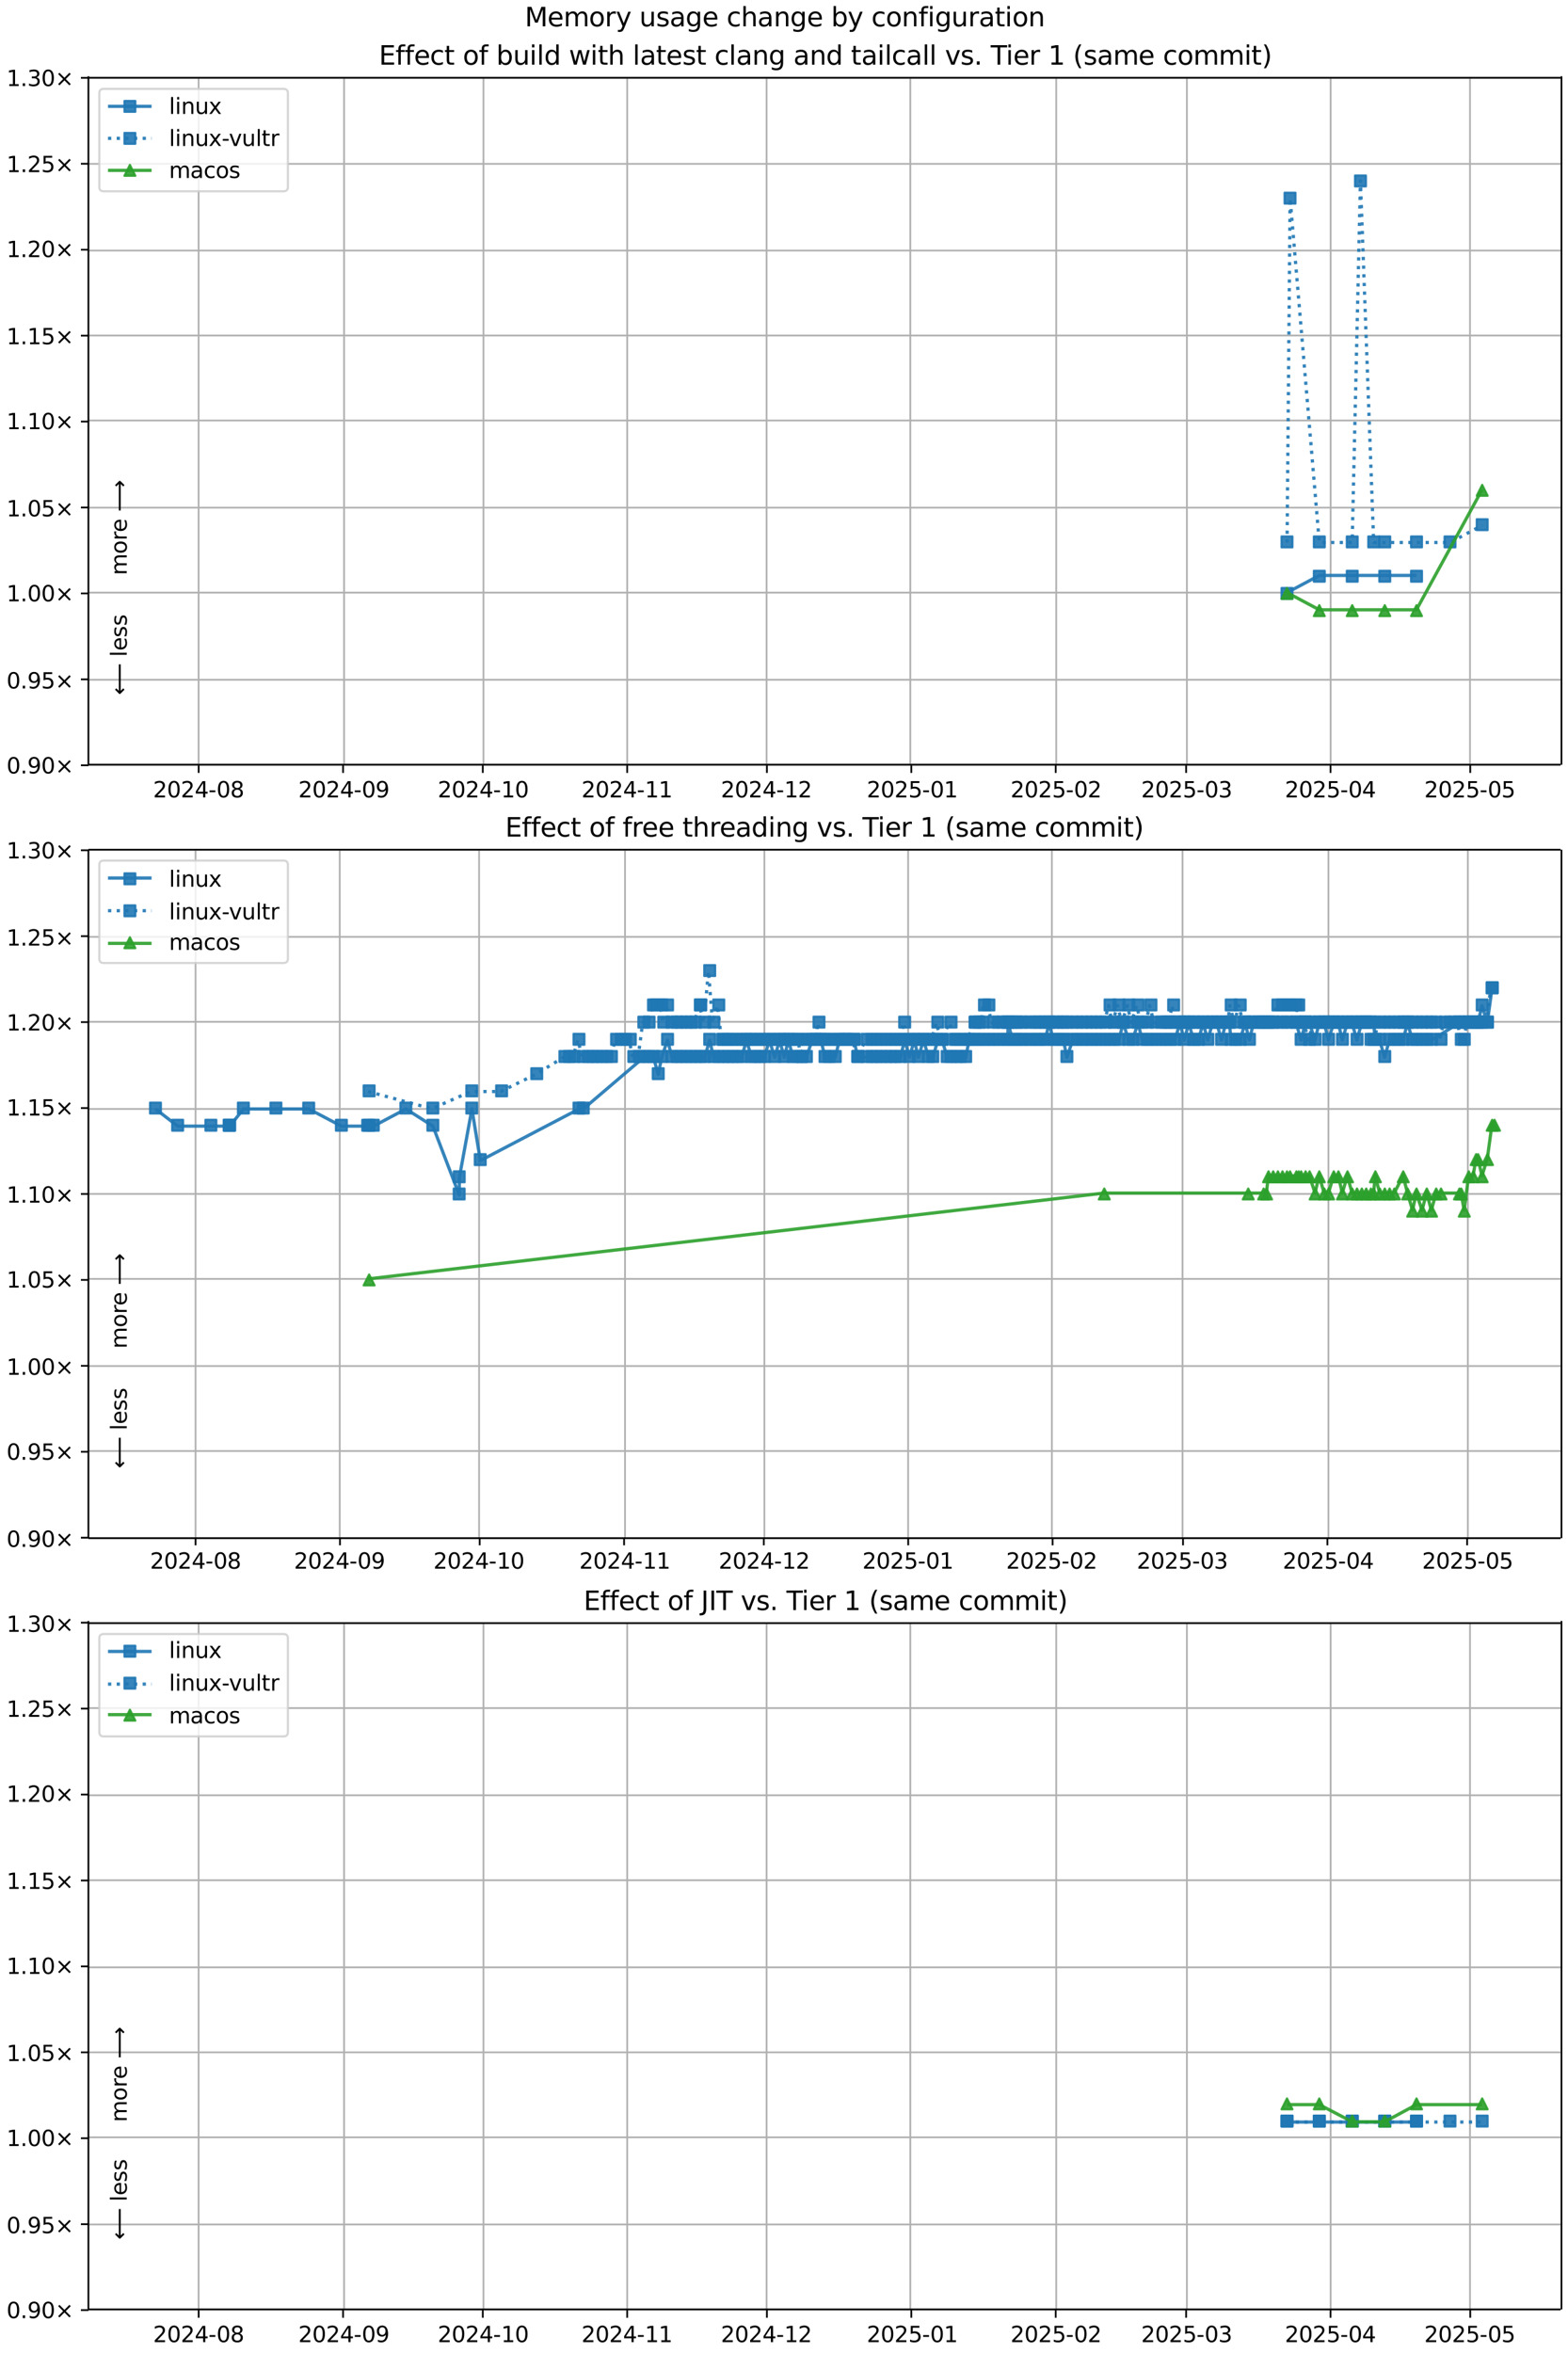 <?xml version="1.0" encoding="UTF-8"?>
<!DOCTYPE svg  PUBLIC '-//W3C//DTD SVG 1.1//EN'  'http://www.w3.org/Graphics/SVG/1.1/DTD/svg11.dtd'>
<svg width="720pt" height="1080pt" version="1.1" viewBox="0 0 720 1080" xmlns="http://www.w3.org/2000/svg" xmlns:xlink="http://www.w3.org/1999/xlink">
<defs>
<style type="text/css">*{stroke-linejoin: round; stroke-linecap: butt}</style>
</defs>
<path d="m0 1080h720v-1080h-720z" fill="#fff"/>
<path d="m40.6 351h676v-316h-676z" fill="#fff"/>
<path d="m91.2 351v-316" clip-path="url(#k)" fill="none" stroke="#b0b0b0" stroke-linecap="square" stroke-width=".8"/>
<defs>
<path id="g" d="m0 0v3.5" stroke="#000" stroke-width=".8"/>
</defs>
<use x="91.229" y="351.265" stroke="#000000" stroke-width=".8" xlink:href="#g"/>
<g transform="translate(70.3 366) scale(.1 -.1)">
<defs>
<path id="c" transform="scale(.016)" d="m1228 531h2203v-531h-2962v531q359 372 979 998 621 627 780 809 303 340 423 576 121 236 121 464 0 372-261 606-261 235-680 235-297 0-627-103-329-103-704-313v638q381 153 712 231 332 78 607 78 725 0 1156-363 431-362 431-968 0-288-108-546-107-257-392-607-78-91-497-524-418-433-1181-1211z"/>
<path id="b" transform="scale(.016)" d="m2034 4250q-487 0-733-480-245-479-245-1442 0-959 245-1439 246-480 733-480 491 0 736 480 246 480 246 1439 0 963-246 1442-245 480-736 480zm0 500q785 0 1199-621 414-620 414-1801 0-1178-414-1799-414-620-1199-620-784 0-1198 620-414 621-414 1799 0 1181 414 1801 414 621 1198 621z"/>
<path id="r" transform="scale(.016)" d="m2419 4116-1594-2491h1594v2491zm-166 550h794v-3041h666v-525h-666v-1100h-628v1100h-2106v609l1940 2957z"/>
<path id="f" transform="scale(.016)" d="m313 2009h1684v-512h-1684v512z"/>
<path id="al" transform="scale(.016)" d="m2034 2216q-450 0-708-241-257-241-257-662 0-422 257-663 258-241 708-241t709 242q260 243 260 662 0 421-258 662-257 241-711 241zm-631 268q-406 100-633 378-226 279-226 679 0 559 398 884 399 325 1092 325 697 0 1094-325t397-884q0-400-227-679-226-278-629-378 456-106 710-416 255-309 255-755 0-679-414-1042-414-362-1186-362-771 0-1186 362-414 363-414 1042 0 446 256 755 257 310 713 416zm-231 997q0-362 226-565 227-203 636-203 407 0 636 203 230 203 230 565 0 363-230 566-229 203-636 203-409 0-636-203-226-203-226-566z"/>
</defs>
<use xlink:href="#c"/>
<use transform="translate(63.6)" xlink:href="#b"/>
<use transform="translate(127)" xlink:href="#c"/>
<use transform="translate(191)" xlink:href="#r"/>
<use transform="translate(254)" xlink:href="#f"/>
<use transform="translate(291)" xlink:href="#b"/>
<use transform="translate(354)" xlink:href="#al"/>
</g>
<path d="m158 351v-316" clip-path="url(#k)" fill="none" stroke="#b0b0b0" stroke-linecap="square" stroke-width=".8"/>
<use x="157.53" y="351.265" stroke="#000000" stroke-width=".8" xlink:href="#g"/>
<g transform="translate(137 366) scale(.1 -.1)">
<defs>
<path id="ac" transform="scale(.016)" d="m703 97v575q238-113 481-172 244-59 479-59 625 0 954 420 330 420 377 1277-181-269-460-413-278-144-615-144-700 0-1108 423-408 424-408 1159 0 718 425 1152 425 435 1131 435 810 0 1236-621 427-620 427-1801 0-1103-524-1761-523-658-1407-658-238 0-482 47-243 47-506 141zm1256 1978q425 0 673 290 249 291 249 798 0 503-249 795-248 292-673 292t-673-292-248-795q0-507 248-798 248-290 673-290z"/>
</defs>
<use xlink:href="#c"/>
<use transform="translate(63.6)" xlink:href="#b"/>
<use transform="translate(127)" xlink:href="#c"/>
<use transform="translate(191)" xlink:href="#r"/>
<use transform="translate(254)" xlink:href="#f"/>
<use transform="translate(291)" xlink:href="#b"/>
<use transform="translate(354)" xlink:href="#ac"/>
</g>
<path d="m222 351v-316" clip-path="url(#k)" fill="none" stroke="#b0b0b0" stroke-linecap="square" stroke-width=".8"/>
<use x="221.693" y="351.265" stroke="#000000" stroke-width=".8" xlink:href="#g"/>
<g transform="translate(201 366) scale(.1 -.1)">
<defs>
<path id="e" transform="scale(.016)" d="m794 531h1031v3560l-1122-225v575l1116 225h631v-4135h1031v-531h-2687v531z"/>
</defs>
<use xlink:href="#c"/>
<use transform="translate(63.6)" xlink:href="#b"/>
<use transform="translate(127)" xlink:href="#c"/>
<use transform="translate(191)" xlink:href="#r"/>
<use transform="translate(254)" xlink:href="#f"/>
<use transform="translate(291)" xlink:href="#e"/>
<use transform="translate(354)" xlink:href="#b"/>
</g>
<path d="m288 351v-316" clip-path="url(#k)" fill="none" stroke="#b0b0b0" stroke-linecap="square" stroke-width=".8"/>
<use x="287.994" y="351.265" stroke="#000000" stroke-width=".8" xlink:href="#g"/>
<g transform="translate(267 366) scale(.1 -.1)">
<use xlink:href="#c"/>
<use transform="translate(63.6)" xlink:href="#b"/>
<use transform="translate(127)" xlink:href="#c"/>
<use transform="translate(191)" xlink:href="#r"/>
<use transform="translate(254)" xlink:href="#f"/>
<use transform="translate(291)" xlink:href="#e"/>
<use transform="translate(354)" xlink:href="#e"/>
</g>
<path d="m352 351v-316" clip-path="url(#k)" fill="none" stroke="#b0b0b0" stroke-linecap="square" stroke-width=".8"/>
<use x="352.157" y="351.265" stroke="#000000" stroke-width=".8" xlink:href="#g"/>
<g transform="translate(331 366) scale(.1 -.1)">
<use xlink:href="#c"/>
<use transform="translate(63.6)" xlink:href="#b"/>
<use transform="translate(127)" xlink:href="#c"/>
<use transform="translate(191)" xlink:href="#r"/>
<use transform="translate(254)" xlink:href="#f"/>
<use transform="translate(291)" xlink:href="#e"/>
<use transform="translate(354)" xlink:href="#c"/>
</g>
<path d="m418 351v-316" clip-path="url(#k)" fill="none" stroke="#b0b0b0" stroke-linecap="square" stroke-width=".8"/>
<use x="418.458" y="351.265" stroke="#000000" stroke-width=".8" xlink:href="#g"/>
<g transform="translate(398 366) scale(.1 -.1)">
<defs>
<path id="h" transform="scale(.016)" d="m691 4666h2478v-532h-1900v-1143q137 47 274 70 138 23 276 23 781 0 1237-428 457-428 457-1159 0-753-469-1171-469-417-1322-417-294 0-599 50-304 50-629 150v635q281-153 581-228t634-75q541 0 856 284 316 284 316 772 0 487-316 771-315 285-856 285-253 0-505-56-251-56-513-175v2344z"/>
</defs>
<use xlink:href="#c"/>
<use transform="translate(63.6)" xlink:href="#b"/>
<use transform="translate(127)" xlink:href="#c"/>
<use transform="translate(191)" xlink:href="#h"/>
<use transform="translate(254)" xlink:href="#f"/>
<use transform="translate(291)" xlink:href="#b"/>
<use transform="translate(354)" xlink:href="#e"/>
</g>
<path d="m485 351v-316" clip-path="url(#k)" fill="none" stroke="#b0b0b0" stroke-linecap="square" stroke-width=".8"/>
<use x="484.76" y="351.265" stroke="#000000" stroke-width=".8" xlink:href="#g"/>
<g transform="translate(464 366) scale(.1 -.1)">
<use xlink:href="#c"/>
<use transform="translate(63.6)" xlink:href="#b"/>
<use transform="translate(127)" xlink:href="#c"/>
<use transform="translate(191)" xlink:href="#h"/>
<use transform="translate(254)" xlink:href="#f"/>
<use transform="translate(291)" xlink:href="#b"/>
<use transform="translate(354)" xlink:href="#c"/>
</g>
<path d="m545 351v-316" clip-path="url(#k)" fill="none" stroke="#b0b0b0" stroke-linecap="square" stroke-width=".8"/>
<use x="544.645" y="351.265" stroke="#000000" stroke-width=".8" xlink:href="#g"/>
<g transform="translate(524 366) scale(.1 -.1)">
<defs>
<path id="af" transform="scale(.016)" d="m2597 2516q453-97 707-404 255-306 255-756 0-690-475-1069-475-378-1350-378-293 0-604 58t-642 174v609q262-153 574-231 313-78 654-78 593 0 904 234t311 681q0 413-289 645-289 233-804 233h-544v519h569q465 0 712 186t247 536q0 359-255 551-254 193-729 193-260 0-557-57-297-56-653-174v562q360 100 674 150t592 50q719 0 1137-327 419-326 419-882 0-388-222-655t-631-370z"/>
</defs>
<use xlink:href="#c"/>
<use transform="translate(63.6)" xlink:href="#b"/>
<use transform="translate(127)" xlink:href="#c"/>
<use transform="translate(191)" xlink:href="#h"/>
<use transform="translate(254)" xlink:href="#f"/>
<use transform="translate(291)" xlink:href="#b"/>
<use transform="translate(354)" xlink:href="#af"/>
</g>
<path d="m611 351v-316" clip-path="url(#k)" fill="none" stroke="#b0b0b0" stroke-linecap="square" stroke-width=".8"/>
<use x="610.946" y="351.265" stroke="#000000" stroke-width=".8" xlink:href="#g"/>
<g transform="translate(590 366) scale(.1 -.1)">
<use xlink:href="#c"/>
<use transform="translate(63.6)" xlink:href="#b"/>
<use transform="translate(127)" xlink:href="#c"/>
<use transform="translate(191)" xlink:href="#h"/>
<use transform="translate(254)" xlink:href="#f"/>
<use transform="translate(291)" xlink:href="#b"/>
<use transform="translate(354)" xlink:href="#r"/>
</g>
<path d="m675 351v-316" clip-path="url(#k)" fill="none" stroke="#b0b0b0" stroke-linecap="square" stroke-width=".8"/>
<use x="675.109" y="351.265" stroke="#000000" stroke-width=".8" xlink:href="#g"/>
<g transform="translate(654 366) scale(.1 -.1)">
<use xlink:href="#c"/>
<use transform="translate(63.6)" xlink:href="#b"/>
<use transform="translate(127)" xlink:href="#c"/>
<use transform="translate(191)" xlink:href="#h"/>
<use transform="translate(254)" xlink:href="#f"/>
<use transform="translate(291)" xlink:href="#b"/>
<use transform="translate(354)" xlink:href="#h"/>
</g>
<path d="m40.6 351h676" clip-path="url(#k)" fill="none" stroke="#b0b0b0" stroke-linecap="square" stroke-width=".8"/>
<defs>
<path id="m" d="m0 0h-3.5" stroke="#000" stroke-width=".8"/>
</defs>
<use x="40.646" y="351.265" stroke="#000000" stroke-width=".8" xlink:href="#m"/>
<g transform="translate(3 355) scale(.1 -.1)">
<defs>
<path id="i" transform="scale(.016)" d="m684 794h660v-794h-660v794z"/>
<path id="n" transform="scale(.016)" d="m4488 3438-1429-1435 1429-1428-372-378-1435 1434-1434-1434-369 378 1425 1428-1425 1435 369 378 1434-1435 1435 1435 372-378z"/>
</defs>
<use xlink:href="#b"/>
<use transform="translate(63.6)" xlink:href="#i"/>
<use transform="translate(95.4)" xlink:href="#ac"/>
<use transform="translate(159)" xlink:href="#b"/>
<use transform="translate(223)" xlink:href="#n"/>
</g>
<path d="m40.6 312h676" clip-path="url(#k)" fill="none" stroke="#b0b0b0" stroke-linecap="square" stroke-width=".8"/>
<use x="40.646" y="311.823" stroke="#000000" stroke-width=".8" xlink:href="#m"/>
<g transform="translate(3 316) scale(.1 -.1)">
<use xlink:href="#b"/>
<use transform="translate(63.6)" xlink:href="#i"/>
<use transform="translate(95.4)" xlink:href="#ac"/>
<use transform="translate(159)" xlink:href="#h"/>
<use transform="translate(223)" xlink:href="#n"/>
</g>
<path d="m40.6 272h676" clip-path="url(#k)" fill="none" stroke="#b0b0b0" stroke-linecap="square" stroke-width=".8"/>
<use x="40.646" y="272.382" stroke="#000000" stroke-width=".8" xlink:href="#m"/>
<g transform="translate(3 276) scale(.1 -.1)">
<use xlink:href="#e"/>
<use transform="translate(63.6)" xlink:href="#i"/>
<use transform="translate(95.4)" xlink:href="#b"/>
<use transform="translate(159)" xlink:href="#b"/>
<use transform="translate(223)" xlink:href="#n"/>
</g>
<path d="m40.6 233h676" clip-path="url(#k)" fill="none" stroke="#b0b0b0" stroke-linecap="square" stroke-width=".8"/>
<use x="40.646" y="232.94" stroke="#000000" stroke-width=".8" xlink:href="#m"/>
<g transform="translate(3 237) scale(.1 -.1)">
<use xlink:href="#e"/>
<use transform="translate(63.6)" xlink:href="#i"/>
<use transform="translate(95.4)" xlink:href="#b"/>
<use transform="translate(159)" xlink:href="#h"/>
<use transform="translate(223)" xlink:href="#n"/>
</g>
<path d="m40.6 193h676" clip-path="url(#k)" fill="none" stroke="#b0b0b0" stroke-linecap="square" stroke-width=".8"/>
<use x="40.646" y="193.499" stroke="#000000" stroke-width=".8" xlink:href="#m"/>
<g transform="translate(3 197) scale(.1 -.1)">
<use xlink:href="#e"/>
<use transform="translate(63.6)" xlink:href="#i"/>
<use transform="translate(95.4)" xlink:href="#e"/>
<use transform="translate(159)" xlink:href="#b"/>
<use transform="translate(223)" xlink:href="#n"/>
</g>
<path d="m40.6 154h676" clip-path="url(#k)" fill="none" stroke="#b0b0b0" stroke-linecap="square" stroke-width=".8"/>
<use x="40.646" y="154.057" stroke="#000000" stroke-width=".8" xlink:href="#m"/>
<g transform="translate(3 158) scale(.1 -.1)">
<use xlink:href="#e"/>
<use transform="translate(63.6)" xlink:href="#i"/>
<use transform="translate(95.4)" xlink:href="#e"/>
<use transform="translate(159)" xlink:href="#h"/>
<use transform="translate(223)" xlink:href="#n"/>
</g>
<path d="m40.6 115h676" clip-path="url(#k)" fill="none" stroke="#b0b0b0" stroke-linecap="square" stroke-width=".8"/>
<use x="40.646" y="114.616" stroke="#000000" stroke-width=".8" xlink:href="#m"/>
<g transform="translate(3 118) scale(.1 -.1)">
<use xlink:href="#e"/>
<use transform="translate(63.6)" xlink:href="#i"/>
<use transform="translate(95.4)" xlink:href="#c"/>
<use transform="translate(159)" xlink:href="#b"/>
<use transform="translate(223)" xlink:href="#n"/>
</g>
<path d="m40.6 75.2h676" clip-path="url(#k)" fill="none" stroke="#b0b0b0" stroke-linecap="square" stroke-width=".8"/>
<use x="40.646" y="75.174" stroke="#000000" stroke-width=".8" xlink:href="#m"/>
<g transform="translate(3 79) scale(.1 -.1)">
<use xlink:href="#e"/>
<use transform="translate(63.6)" xlink:href="#i"/>
<use transform="translate(95.4)" xlink:href="#c"/>
<use transform="translate(159)" xlink:href="#h"/>
<use transform="translate(223)" xlink:href="#n"/>
</g>
<path d="m40.6 35.7h676" clip-path="url(#k)" fill="none" stroke="#b0b0b0" stroke-linecap="square" stroke-width=".8"/>
<use x="40.646" y="35.733" stroke="#000000" stroke-width=".8" xlink:href="#m"/>
<g transform="translate(3 39.5) scale(.1 -.1)">
<use xlink:href="#e"/>
<use transform="translate(63.6)" xlink:href="#i"/>
<use transform="translate(95.4)" xlink:href="#af"/>
<use transform="translate(159)" xlink:href="#b"/>
<use transform="translate(223)" xlink:href="#n"/>
</g>
<path d="m591 272 14.8-7.89h15.1 14.9 14.6" clip-path="url(#k)" fill="none" stroke="#1f77b4" stroke-linecap="square" stroke-opacity=".9" stroke-width="1.5"/>
<defs>
<path id="a" d="m-2.5 2.5h5v-5h-5z" stroke="#1f77b4" stroke-opacity=".9"/>
</defs>
<g clip-path="url(#k)" fill="#1f77b4" fill-opacity=".9" stroke="#1f77b4" stroke-opacity=".9">
<use x="590.962" y="272.382" xlink:href="#a"/>
<use x="605.801" y="264.493" xlink:href="#a"/>
<use x="620.921" y="264.493" xlink:href="#a"/>
<use x="635.862" y="264.493" xlink:href="#a"/>
<use x="650.441" y="264.493" xlink:href="#a"/>
</g>
<g stroke="#1f77b4" stroke-opacity=".9">
<path d="m591 249 1.4-158 13.4 158h15.1l3.79-166 6.08 166h5.07 14.6 15.4l14.8-7.89" clip-path="url(#k)" fill="none" stroke-dasharray="1.5,2.475" stroke-width="1.5"/>
<g clip-path="url(#k)" fill="#1f77b4" fill-opacity=".9">
<use x="590.962" y="248.717" xlink:href="#a"/>
<use x="592.36" y="90.951" xlink:href="#a"/>
<use x="605.801" y="248.717" xlink:href="#a"/>
<use x="620.921" y="248.717" xlink:href="#a"/>
<use x="624.712" y="83.062" xlink:href="#a"/>
<use x="630.792" y="248.717" xlink:href="#a"/>
<use x="635.862" y="248.717" xlink:href="#a"/>
<use x="650.441" y="248.717" xlink:href="#a"/>
<use x="665.816" y="248.717" xlink:href="#a"/>
<use x="680.595" y="240.829" xlink:href="#a"/>
</g>
</g>
<path d="m591 272 14.8 7.89h15.1 14.9 14.6l30.2-55.2" clip-path="url(#k)" fill="none" stroke="#2ca02c" stroke-linecap="square" stroke-opacity=".9" stroke-width="1.5"/>
<defs>
<path id="d" d="m0-2.5-2.5 5h5z" stroke="#2ca02c" stroke-opacity=".9"/>
</defs>
<g clip-path="url(#k)" fill="#2ca02c" fill-opacity=".9" stroke="#2ca02c" stroke-opacity=".9">
<use x="590.962" y="272.382" xlink:href="#d"/>
<use x="605.801" y="280.27" xlink:href="#d"/>
<use x="620.921" y="280.27" xlink:href="#d"/>
<use x="635.862" y="280.27" xlink:href="#d"/>
<use x="650.441" y="280.27" xlink:href="#d"/>
<use x="680.595" y="225.052" xlink:href="#d"/>
</g>
<path d="m40.6 351v-316" fill="none" stroke="#000" stroke-linecap="square" stroke-width=".8"/>
<path d="m717 351v-316" fill="none" stroke="#000" stroke-linecap="square" stroke-width=".8"/>
<path d="m40.6 351h676" fill="none" stroke="#000" stroke-linecap="square" stroke-width=".8"/>
<path d="m40.6 35.7h676" fill="none" stroke="#000" stroke-linecap="square" stroke-width=".8"/>
<g clip-path="url(#k)">
<g transform="translate(58.2 264) rotate(-90) scale(.1 -.1)">
<defs>
<path id="t" transform="scale(.016)" d="m3328 2828q216 388 516 572t706 184q547 0 844-383 297-382 297-1088v-2113h-578v2094q0 503-179 746-178 244-543 244-447 0-707-297-259-296-259-809v-1978h-578v2094q0 506-178 748t-550 242q-441 0-701-298-259-298-259-808v-1978h-578v3500h578v-544q197 322 472 475t653 153q382 0 649-194 267-193 395-562z"/>
<path id="v" transform="scale(.016)" d="m1959 3097q-462 0-731-361t-269-989 267-989q268-361 733-361 460 0 728 362 269 363 269 988 0 622-269 986-268 364-728 364zm0 487q750 0 1178-488 429-487 429-1349 0-859-429-1349-428-489-1178-489-753 0-1180 489-426 490-426 1349 0 862 426 1349 427 488 1180 488z"/>
<path id="x" transform="scale(.016)" d="m2631 2963q-97 56-211 82-114 27-251 27-488 0-749-317t-261-911v-1844h-578v3500h578v-544q182 319 472 473 291 155 707 155 59 0 131-8 72-7 159-23l3-590z"/>
<path id="o" transform="scale(.016)" d="m3597 1894v-281h-2644q38-594 358-905t892-311q331 0 642 81t618 244v-544q-310-131-635-200t-659-69q-838 0-1327 487-489 488-489 1320 0 859 464 1363 464 505 1252 505 706 0 1117-455 411-454 411-1235zm-575 169q-6 471-264 752-258 282-683 282-481 0-770-272t-333-766l2050 4z"/>
<path id="ao" transform="scale(.016)" d="m8863 2147v-281l-1229-1228-375 375 729 728h-7622v531h7622l-729 728 375 375 1229-1228z"/>
</defs>
<use xlink:href="#t"/>
<use transform="translate(97.4)" xlink:href="#v"/>
<use transform="translate(159)" xlink:href="#x"/>
<use transform="translate(197)" xlink:href="#o"/>
<use transform="translate(259)" xlink:href="#DejaVuSans-20"/>
<use transform="translate(291)" xlink:href="#ao"/>
</g>
</g>
<g clip-path="url(#k)">
<g transform="translate(58.2 319) rotate(-90) scale(.1 -.1)">
<defs>
<path id="ap" transform="scale(.016)" d="m313 1866v281l1228 1228 375-375-728-728h7621v-531h-7621l728-728-375-375-1228 1228z"/>
<path id="p" transform="scale(.016)" d="m603 4863h575v-4863h-575v4863z"/>
<path id="s" transform="scale(.016)" d="m2834 3397v-544q-243 125-506 187-262 63-544 63-428 0-642-131t-214-394q0-200 153-314t616-217l197-44q612-131 870-370t258-667q0-488-386-773-386-284-1061-284-281 0-586 55t-642 164v594q319-166 628-249 309-82 613-82 406 0 624 139 219 139 219 392 0 234-158 359-157 125-692 241l-200 47q-534 112-772 345-237 233-237 639 0 494 350 762 350 269 994 269 318 0 599-47 282-46 519-140z"/>
</defs>
<use xlink:href="#ap"/>
<use transform="translate(143)" xlink:href="#DejaVuSans-20"/>
<use transform="translate(175)" xlink:href="#p"/>
<use transform="translate(203)" xlink:href="#o"/>
<use transform="translate(264)" xlink:href="#s"/>
<use transform="translate(317)" xlink:href="#s"/>
</g>
</g>
<g transform="translate(174 29.7) scale(.12 -.12)">
<defs>
<path id="ak" transform="scale(.016)" d="m628 4666h2950v-532h-2319v-1381h2222v-531h-2222v-1691h2375v-531h-3006v4666z"/>
<path id="ab" transform="scale(.016)" d="m2375 4863v-479h-550q-309 0-430-125-120-125-120-450v-309h947v-447h-947v-3053h-578v3053h-550v447h550v244q0 584 272 851 272 268 862 268h544z"/>
<path id="y" transform="scale(.016)" d="m3122 3366v-538q-244 135-489 202t-495 67q-560 0-870-355-309-354-309-995t309-996q310-354 870-354 250 0 495 67t489 202v-532q-241-112-499-168-257-57-548-57-791 0-1257 497-465 497-465 1341 0 856 470 1346 471 491 1290 491 265 0 518-55 253-54 491-163z"/>
<path id="u" transform="scale(.016)" d="m1172 4494v-994h1184v-447h-1184v-1900q0-428 117-550t477-122h590v-481h-590q-666 0-919 248-253 249-253 905v1900h-422v447h422v994h578z"/>
<path id="ar" transform="scale(.016)" d="m3116 1747q0 634-261 995t-717 361q-457 0-718-361t-261-995 261-995 718-361q456 0 717 361t261 995zm-1957 1222q182 312 458 463 277 152 661 152 638 0 1036-506 399-506 399-1331t-399-1332q-398-506-1036-506-384 0-661 152-276 152-458 464v-525h-578v4863h578v-1894z"/>
<path id="z" transform="scale(.016)" d="m544 1381v2119h575v-2097q0-497 193-746 194-248 582-248 465 0 735 297 271 297 271 810v1984h575v-3500h-575v538q-209-319-486-474-276-155-642-155-603 0-916 375-312 375-312 1097zm1447 2203z"/>
<path id="q" transform="scale(.016)" d="m603 3500h575v-3500h-575v3500zm0 1363h575v-729h-575v729z"/>
<path id="aj" transform="scale(.016)" d="m2906 2969v1894h575v-4863h-575v525q-181-312-458-464-276-152-664-152-634 0-1033 506-398 507-398 1332t398 1331q399 506 1033 506 388 0 664-152 277-151 458-463zm-1959-1222q0-634 261-995t717-361 718 361q263 361 263 995t-263 995q-262 361-718 361t-717-361-261-995z"/>
<path id="as" transform="scale(.016)" d="m269 3500h575l719-2731 715 2731h678l719-2731 716 2731h575l-916-3500h-678l-753 2869-756-2869h-679l-915 3500z"/>
<path id="ai" transform="scale(.016)" d="m3513 2113v-2113h-575v2094q0 497-194 743-194 247-581 247-466 0-735-297-269-296-269-809v-1978h-578v4863h578v-1907q207 316 486 472 280 156 646 156 603 0 912-373 310-373 310-1098z"/>
<path id="w" transform="scale(.016)" d="m2194 1759q-697 0-966-159t-269-544q0-306 202-486 202-179 548-179 479 0 768 339t289 901v128h-572zm1147 238v-2e3h-575v531q-197-318-491-470t-719-152q-537 0-855 302-317 302-317 808 0 590 395 890 396 300 1180 300h807v57q0 397-261 614t-733 217q-300 0-585-72-284-72-546-216v532q315 122 612 182 297 61 578 61 760 0 1135-394 375-393 375-1193z"/>
<path id="aa" transform="scale(.016)" d="m3513 2113v-2113h-575v2094q0 497-194 743-194 247-581 247-466 0-735-297-269-296-269-809v-1978h-578v3500h578v-544q207 316 486 472 280 156 646 156 603 0 912-373 310-373 310-1098z"/>
<path id="ag" transform="scale(.016)" d="m2906 1791q0 625-258 968-257 344-723 344-462 0-720-344-258-343-258-968 0-622 258-966t720-344q466 0 723 344 258 344 258 966zm575-1357q0-893-397-1329-396-436-1215-436-303 0-572 45t-522 139v559q253-137 500-202 247-66 503-66 566 0 847 295t281 892v285q-178-310-456-463t-666-153q-643 0-1037 490-394 491-394 1301 0 812 394 1302 394 491 1037 491 388 0 666-153t456-462v531h575v-3066z"/>
<path id="ae" transform="scale(.016)" d="m191 3500h609l1094-2937 1094 2937h609l-1313-3500h-781l-1312 3500z"/>
<path id="ah" transform="scale(.016)" d="m-19 4666h3947v-532h-1656v-4134h-634v4134h-1657v532z"/>
<path id="an" transform="scale(.016)" d="m1984 4856q-418-718-622-1422-203-703-203-1425 0-721 205-1429t620-1424h-500q-468 735-701 1444t-233 1409q0 697 231 1403 232 707 703 1444h500z"/>
<path id="am" transform="scale(.016)" d="m513 4856h500q468-737 701-1444 233-706 233-1403 0-700-233-1409t-701-1444h-500q415 716 620 1424t205 1429q0 722-205 1425-205 704-620 1422z"/>
</defs>
<use xlink:href="#ak"/>
<use transform="translate(63.2)" xlink:href="#ab"/>
<use transform="translate(98.4)" xlink:href="#ab"/>
<use transform="translate(134)" xlink:href="#o"/>
<use transform="translate(195)" xlink:href="#y"/>
<use transform="translate(250)" xlink:href="#u"/>
<use transform="translate(289)" xlink:href="#DejaVuSans-20"/>
<use transform="translate(321)" xlink:href="#v"/>
<use transform="translate(382)" xlink:href="#ab"/>
<use transform="translate(417)" xlink:href="#DejaVuSans-20"/>
<use transform="translate(449)" xlink:href="#ar"/>
<use transform="translate(513)" xlink:href="#z"/>
<use transform="translate(576)" xlink:href="#q"/>
<use transform="translate(604)" xlink:href="#p"/>
<use transform="translate(632)" xlink:href="#aj"/>
<use transform="translate(695)" xlink:href="#DejaVuSans-20"/>
<use transform="translate(727)" xlink:href="#as"/>
<use transform="translate(809)" xlink:href="#q"/>
<use transform="translate(837)" xlink:href="#u"/>
<use transform="translate(876)" xlink:href="#ai"/>
<use transform="translate(939)" xlink:href="#DejaVuSans-20"/>
<use transform="translate(971)" xlink:href="#p"/>
<use transform="translate(999)" xlink:href="#w"/>
<use transform="translate(1060)" xlink:href="#u"/>
<use transform="translate(1099)" xlink:href="#o"/>
<use transform="translate(1161)" xlink:href="#s"/>
<use transform="translate(1213)" xlink:href="#u"/>
<use transform="translate(1252)" xlink:href="#DejaVuSans-20"/>
<use transform="translate(1284)" xlink:href="#y"/>
<use transform="translate(1339)" xlink:href="#p"/>
<use transform="translate(1367)" xlink:href="#w"/>
<use transform="translate(1428)" xlink:href="#aa"/>
<use transform="translate(1491)" xlink:href="#ag"/>
<use transform="translate(1555)" xlink:href="#DejaVuSans-20"/>
<use transform="translate(1586)" xlink:href="#w"/>
<use transform="translate(1648)" xlink:href="#aa"/>
<use transform="translate(1711)" xlink:href="#aj"/>
<use transform="translate(1775)" xlink:href="#DejaVuSans-20"/>
<use transform="translate(1806)" xlink:href="#u"/>
<use transform="translate(1846)" xlink:href="#w"/>
<use transform="translate(1907)" xlink:href="#q"/>
<use transform="translate(1935)" xlink:href="#p"/>
<use transform="translate(1962)" xlink:href="#y"/>
<use transform="translate(2017)" xlink:href="#w"/>
<use transform="translate(2079)" xlink:href="#p"/>
<use transform="translate(2106)" xlink:href="#p"/>
<use transform="translate(2134)" xlink:href="#DejaVuSans-20"/>
<use transform="translate(2166)" xlink:href="#ae"/>
<use transform="translate(2225)" xlink:href="#s"/>
<use transform="translate(2277)" xlink:href="#i"/>
<use transform="translate(2309)" xlink:href="#DejaVuSans-20"/>
<use transform="translate(2341)" xlink:href="#ah"/>
<use transform="translate(2399)" xlink:href="#q"/>
<use transform="translate(2427)" xlink:href="#o"/>
<use transform="translate(2488)" xlink:href="#x"/>
<use transform="translate(2529)" xlink:href="#DejaVuSans-20"/>
<use transform="translate(2561)" xlink:href="#e"/>
<use transform="translate(2625)" xlink:href="#DejaVuSans-20"/>
<use transform="translate(2656)" xlink:href="#an"/>
<use transform="translate(2696)" xlink:href="#s"/>
<use transform="translate(2748)" xlink:href="#w"/>
<use transform="translate(2809)" xlink:href="#t"/>
<use transform="translate(2906)" xlink:href="#o"/>
<use transform="translate(2968)" xlink:href="#DejaVuSans-20"/>
<use transform="translate(3e3)" xlink:href="#y"/>
<use transform="translate(3055)" xlink:href="#v"/>
<use transform="translate(3116)" xlink:href="#t"/>
<use transform="translate(3213)" xlink:href="#t"/>
<use transform="translate(3311)" xlink:href="#q"/>
<use transform="translate(3338)" xlink:href="#u"/>
<use transform="translate(3378)" xlink:href="#am"/>
</g>
<path d="m47.6 87.8h82.6q2 0 2-2v-43q0-2-2-2h-82.6q-2 0-2 2v43q0 2 2 2z" fill="#fff" opacity=".8" stroke="#ccc"/>
<path d="m49.6 48.8h10 10" fill="none" stroke="#1f77b4" stroke-linecap="square" stroke-opacity=".9" stroke-width="1.5"/>
<use x="59.646" y="48.831" fill="#1f77b4" fill-opacity=".9" stroke="#1f77b4" stroke-opacity=".9" xlink:href="#a"/>
<g transform="translate(77.6 52.3) scale(.1 -.1)">
<defs>
<path id="ad" transform="scale(.016)" d="m3513 3500-1266-1703 1331-1797h-678l-1019 1375-1018-1375h-679l1360 1831-1244 1669h678l928-1247 928 1247h679z"/>
</defs>
<use xlink:href="#p"/>
<use transform="translate(27.8)" xlink:href="#q"/>
<use transform="translate(55.6)" xlink:href="#aa"/>
<use transform="translate(119)" xlink:href="#z"/>
<use transform="translate(182)" xlink:href="#ad"/>
</g>
<path d="m49.6 63.5h10 10" fill="none" stroke="#1f77b4" stroke-dasharray="1.5,2.475" stroke-opacity=".9" stroke-width="1.5"/>
<use x="59.646" y="63.509" fill="#1f77b4" fill-opacity=".9" stroke="#1f77b4" stroke-opacity=".9" xlink:href="#a"/>
<g transform="translate(77.6 67) scale(.1 -.1)">
<use xlink:href="#p"/>
<use transform="translate(27.8)" xlink:href="#q"/>
<use transform="translate(55.6)" xlink:href="#aa"/>
<use transform="translate(119)" xlink:href="#z"/>
<use transform="translate(182)" xlink:href="#ad"/>
<use transform="translate(242)" xlink:href="#f"/>
<use transform="translate(275)" xlink:href="#ae"/>
<use transform="translate(334)" xlink:href="#z"/>
<use transform="translate(398)" xlink:href="#p"/>
<use transform="translate(425)" xlink:href="#u"/>
<use transform="translate(465)" xlink:href="#x"/>
</g>
<path d="m49.6 78.2h10 10" fill="none" stroke="#2ca02c" stroke-linecap="square" stroke-opacity=".9" stroke-width="1.5"/>
<use x="59.646" y="78.187" fill="#2ca02c" fill-opacity=".9" stroke="#2ca02c" stroke-opacity=".9" xlink:href="#d"/>
<g transform="translate(77.6 81.7) scale(.1 -.1)">
<use xlink:href="#t"/>
<use transform="translate(97.4)" xlink:href="#w"/>
<use transform="translate(159)" xlink:href="#y"/>
<use transform="translate(214)" xlink:href="#v"/>
<use transform="translate(275)" xlink:href="#s"/>
</g>
<path d="m40.6 706h676v-316h-676z" fill="#fff"/>
<path d="m89.8 706v-316" clip-path="url(#j)" fill="none" stroke="#b0b0b0" stroke-linecap="square" stroke-width=".8"/>
<use x="89.803" y="705.793" stroke="#000000" stroke-width=".8" xlink:href="#g"/>
<g transform="translate(68.9 720) scale(.1 -.1)">
<use xlink:href="#c"/>
<use transform="translate(63.6)" xlink:href="#b"/>
<use transform="translate(127)" xlink:href="#c"/>
<use transform="translate(191)" xlink:href="#r"/>
<use transform="translate(254)" xlink:href="#f"/>
<use transform="translate(291)" xlink:href="#b"/>
<use transform="translate(354)" xlink:href="#al"/>
</g>
<path d="m156 706v-316" clip-path="url(#j)" fill="none" stroke="#b0b0b0" stroke-linecap="square" stroke-width=".8"/>
<use x="156.104" y="705.793" stroke="#000000" stroke-width=".8" xlink:href="#g"/>
<g transform="translate(135 720) scale(.1 -.1)">
<use xlink:href="#c"/>
<use transform="translate(63.6)" xlink:href="#b"/>
<use transform="translate(127)" xlink:href="#c"/>
<use transform="translate(191)" xlink:href="#r"/>
<use transform="translate(254)" xlink:href="#f"/>
<use transform="translate(291)" xlink:href="#b"/>
<use transform="translate(354)" xlink:href="#ac"/>
</g>
<path d="m220 706v-316" clip-path="url(#j)" fill="none" stroke="#b0b0b0" stroke-linecap="square" stroke-width=".8"/>
<use x="220.267" y="705.793" stroke="#000000" stroke-width=".8" xlink:href="#g"/>
<g transform="translate(199 720) scale(.1 -.1)">
<use xlink:href="#c"/>
<use transform="translate(63.6)" xlink:href="#b"/>
<use transform="translate(127)" xlink:href="#c"/>
<use transform="translate(191)" xlink:href="#r"/>
<use transform="translate(254)" xlink:href="#f"/>
<use transform="translate(291)" xlink:href="#e"/>
<use transform="translate(354)" xlink:href="#b"/>
</g>
<path d="m287 706v-316" clip-path="url(#j)" fill="none" stroke="#b0b0b0" stroke-linecap="square" stroke-width=".8"/>
<use x="286.568" y="705.793" stroke="#000000" stroke-width=".8" xlink:href="#g"/>
<g transform="translate(266 720) scale(.1 -.1)">
<use xlink:href="#c"/>
<use transform="translate(63.6)" xlink:href="#b"/>
<use transform="translate(127)" xlink:href="#c"/>
<use transform="translate(191)" xlink:href="#r"/>
<use transform="translate(254)" xlink:href="#f"/>
<use transform="translate(291)" xlink:href="#e"/>
<use transform="translate(354)" xlink:href="#e"/>
</g>
<path d="m351 706v-316" clip-path="url(#j)" fill="none" stroke="#b0b0b0" stroke-linecap="square" stroke-width=".8"/>
<use x="350.731" y="705.793" stroke="#000000" stroke-width=".8" xlink:href="#g"/>
<g transform="translate(330 720) scale(.1 -.1)">
<use xlink:href="#c"/>
<use transform="translate(63.6)" xlink:href="#b"/>
<use transform="translate(127)" xlink:href="#c"/>
<use transform="translate(191)" xlink:href="#r"/>
<use transform="translate(254)" xlink:href="#f"/>
<use transform="translate(291)" xlink:href="#e"/>
<use transform="translate(354)" xlink:href="#c"/>
</g>
<path d="m417 706v-316" clip-path="url(#j)" fill="none" stroke="#b0b0b0" stroke-linecap="square" stroke-width=".8"/>
<use x="417.033" y="705.793" stroke="#000000" stroke-width=".8" xlink:href="#g"/>
<g transform="translate(396 720) scale(.1 -.1)">
<use xlink:href="#c"/>
<use transform="translate(63.6)" xlink:href="#b"/>
<use transform="translate(127)" xlink:href="#c"/>
<use transform="translate(191)" xlink:href="#h"/>
<use transform="translate(254)" xlink:href="#f"/>
<use transform="translate(291)" xlink:href="#b"/>
<use transform="translate(354)" xlink:href="#e"/>
</g>
<path d="m483 706v-316" clip-path="url(#j)" fill="none" stroke="#b0b0b0" stroke-linecap="square" stroke-width=".8"/>
<use x="483.334" y="705.793" stroke="#000000" stroke-width=".8" xlink:href="#g"/>
<g transform="translate(462 720) scale(.1 -.1)">
<use xlink:href="#c"/>
<use transform="translate(63.6)" xlink:href="#b"/>
<use transform="translate(127)" xlink:href="#c"/>
<use transform="translate(191)" xlink:href="#h"/>
<use transform="translate(254)" xlink:href="#f"/>
<use transform="translate(291)" xlink:href="#b"/>
<use transform="translate(354)" xlink:href="#c"/>
</g>
<path d="m543 706v-316" clip-path="url(#j)" fill="none" stroke="#b0b0b0" stroke-linecap="square" stroke-width=".8"/>
<use x="543.219" y="705.793" stroke="#000000" stroke-width=".8" xlink:href="#g"/>
<g transform="translate(522 720) scale(.1 -.1)">
<use xlink:href="#c"/>
<use transform="translate(63.6)" xlink:href="#b"/>
<use transform="translate(127)" xlink:href="#c"/>
<use transform="translate(191)" xlink:href="#h"/>
<use transform="translate(254)" xlink:href="#f"/>
<use transform="translate(291)" xlink:href="#b"/>
<use transform="translate(354)" xlink:href="#af"/>
</g>
<path d="m610 706v-316" clip-path="url(#j)" fill="none" stroke="#b0b0b0" stroke-linecap="square" stroke-width=".8"/>
<use x="609.521" y="705.793" stroke="#000000" stroke-width=".8" xlink:href="#g"/>
<g transform="translate(589 720) scale(.1 -.1)">
<use xlink:href="#c"/>
<use transform="translate(63.6)" xlink:href="#b"/>
<use transform="translate(127)" xlink:href="#c"/>
<use transform="translate(191)" xlink:href="#h"/>
<use transform="translate(254)" xlink:href="#f"/>
<use transform="translate(291)" xlink:href="#b"/>
<use transform="translate(354)" xlink:href="#r"/>
</g>
<path d="m674 706v-316" clip-path="url(#j)" fill="none" stroke="#b0b0b0" stroke-linecap="square" stroke-width=".8"/>
<use x="673.683" y="705.793" stroke="#000000" stroke-width=".8" xlink:href="#g"/>
<g transform="translate(653 720) scale(.1 -.1)">
<use xlink:href="#c"/>
<use transform="translate(63.6)" xlink:href="#b"/>
<use transform="translate(127)" xlink:href="#c"/>
<use transform="translate(191)" xlink:href="#h"/>
<use transform="translate(254)" xlink:href="#f"/>
<use transform="translate(291)" xlink:href="#b"/>
<use transform="translate(354)" xlink:href="#h"/>
</g>
<path d="m40.6 706h676" clip-path="url(#j)" fill="none" stroke="#b0b0b0" stroke-linecap="square" stroke-width=".8"/>
<use x="40.646" y="705.793" stroke="#000000" stroke-width=".8" xlink:href="#m"/>
<g transform="translate(3 710) scale(.1 -.1)">
<use xlink:href="#b"/>
<use transform="translate(63.6)" xlink:href="#i"/>
<use transform="translate(95.4)" xlink:href="#ac"/>
<use transform="translate(159)" xlink:href="#b"/>
<use transform="translate(223)" xlink:href="#n"/>
</g>
<path d="m40.6 666h676" clip-path="url(#j)" fill="none" stroke="#b0b0b0" stroke-linecap="square" stroke-width=".8"/>
<use x="40.646" y="666.352" stroke="#000000" stroke-width=".8" xlink:href="#m"/>
<g transform="translate(3 670) scale(.1 -.1)">
<use xlink:href="#b"/>
<use transform="translate(63.6)" xlink:href="#i"/>
<use transform="translate(95.4)" xlink:href="#ac"/>
<use transform="translate(159)" xlink:href="#h"/>
<use transform="translate(223)" xlink:href="#n"/>
</g>
<path d="m40.6 627h676" clip-path="url(#j)" fill="none" stroke="#b0b0b0" stroke-linecap="square" stroke-width=".8"/>
<use x="40.646" y="626.91" stroke="#000000" stroke-width=".8" xlink:href="#m"/>
<g transform="translate(3 631) scale(.1 -.1)">
<use xlink:href="#e"/>
<use transform="translate(63.6)" xlink:href="#i"/>
<use transform="translate(95.4)" xlink:href="#b"/>
<use transform="translate(159)" xlink:href="#b"/>
<use transform="translate(223)" xlink:href="#n"/>
</g>
<path d="m40.6 587h676" clip-path="url(#j)" fill="none" stroke="#b0b0b0" stroke-linecap="square" stroke-width=".8"/>
<use x="40.646" y="587.469" stroke="#000000" stroke-width=".8" xlink:href="#m"/>
<g transform="translate(3 591) scale(.1 -.1)">
<use xlink:href="#e"/>
<use transform="translate(63.6)" xlink:href="#i"/>
<use transform="translate(95.4)" xlink:href="#b"/>
<use transform="translate(159)" xlink:href="#h"/>
<use transform="translate(223)" xlink:href="#n"/>
</g>
<path d="m40.6 548h676" clip-path="url(#j)" fill="none" stroke="#b0b0b0" stroke-linecap="square" stroke-width=".8"/>
<use x="40.646" y="548.027" stroke="#000000" stroke-width=".8" xlink:href="#m"/>
<g transform="translate(3 552) scale(.1 -.1)">
<use xlink:href="#e"/>
<use transform="translate(63.6)" xlink:href="#i"/>
<use transform="translate(95.4)" xlink:href="#e"/>
<use transform="translate(159)" xlink:href="#b"/>
<use transform="translate(223)" xlink:href="#n"/>
</g>
<path d="m40.6 509h676" clip-path="url(#j)" fill="none" stroke="#b0b0b0" stroke-linecap="square" stroke-width=".8"/>
<use x="40.646" y="508.586" stroke="#000000" stroke-width=".8" xlink:href="#m"/>
<g transform="translate(3 512) scale(.1 -.1)">
<use xlink:href="#e"/>
<use transform="translate(63.6)" xlink:href="#i"/>
<use transform="translate(95.4)" xlink:href="#e"/>
<use transform="translate(159)" xlink:href="#h"/>
<use transform="translate(223)" xlink:href="#n"/>
</g>
<path d="m40.6 469h676" clip-path="url(#j)" fill="none" stroke="#b0b0b0" stroke-linecap="square" stroke-width=".8"/>
<use x="40.646" y="469.144" stroke="#000000" stroke-width=".8" xlink:href="#m"/>
<g transform="translate(3 473) scale(.1 -.1)">
<use xlink:href="#e"/>
<use transform="translate(63.6)" xlink:href="#i"/>
<use transform="translate(95.4)" xlink:href="#c"/>
<use transform="translate(159)" xlink:href="#b"/>
<use transform="translate(223)" xlink:href="#n"/>
</g>
<path d="m40.6 430h676" clip-path="url(#j)" fill="none" stroke="#b0b0b0" stroke-linecap="square" stroke-width=".8"/>
<use x="40.646" y="429.703" stroke="#000000" stroke-width=".8" xlink:href="#m"/>
<g transform="translate(3 434) scale(.1 -.1)">
<use xlink:href="#e"/>
<use transform="translate(63.6)" xlink:href="#i"/>
<use transform="translate(95.4)" xlink:href="#c"/>
<use transform="translate(159)" xlink:href="#h"/>
<use transform="translate(223)" xlink:href="#n"/>
</g>
<path d="m40.6 390h676" clip-path="url(#j)" fill="none" stroke="#b0b0b0" stroke-linecap="square" stroke-width=".8"/>
<use x="40.646" y="390.261" stroke="#000000" stroke-width=".8" xlink:href="#m"/>
<g transform="translate(3 394) scale(.1 -.1)">
<use xlink:href="#e"/>
<use transform="translate(63.6)" xlink:href="#i"/>
<use transform="translate(95.4)" xlink:href="#af"/>
<use transform="translate(159)" xlink:href="#b"/>
<use transform="translate(223)" xlink:href="#n"/>
</g>
<g stroke="#1f77b4" stroke-opacity=".9">
<path d="m71.4 509 10.2 7.89h23.9l6.29-7.89h30l15 7.89h14.7l14.9-7.89 12.4 7.89 12.1 31.6 0.022-7.89 5.78-31.6 3.88 23.7 45.3-23.7h1.97l27.8-23.7h4.43l2.18 7.89 1.58-7.89 2.69-7.89 2.02 7.89h15.1l2.18-7.89 1.88 7.89h12.9l2.16-7.89 2.3 7.89h5.98l2.21-7.89 2.5 7.89 2.21-7.89 2.15 7.89 1.89-7.89 2.14 7.89h6.14l2.64-7.89h4.07l1.82 7.89h4.72l1.93-7.89h6.65l1.79 7.89h19.5l2.03-7.89 2.18 7.89 2.21-7.89 1.86 7.89 2.39-7.89 2.3 7.89h1.99l2.29-7.89h1.97l2.31 7.89h8.51l1.59-7.89h17.7l0.169-7.89 2.04 7.89h14.9l1.99-7.89 1.72 7.89h4.78l1.55 7.89 2.7-7.89h21.2l1.93-7.89 2.59 7.89h1.78l2.46-7.89 1.96 7.89h15l2.3-7.89 2 7.89 2.09-7.89 2.13 7.89h2.28l2.15-7.89 2.13 7.89 2.2-7.89h1.91l2.18 7.89 2.01-7.89h1.6l0.808 7.89h4.15l2.26-7.89 1.99 7.89 1.92-7.89h19.6l2.17 7.89 2.05-7.89h1.83l2.57 7.89 1.9-7.89h2.3l1.97 7.89 2.38-7.89h2.13l1.85 7.89 2.32-7.89h2.17l2.2 7.89 2.21-7.89h5.46l0.766 7.89h2.03l2.27 7.89 2.22-7.89h6.26l2.04-7.89 2.3 7.89h8.66l12.8-7.89h8.57l1.87-7.89 2.43 7.89 2.16-15.8v0" clip-path="url(#j)" fill="none" stroke-linecap="square" stroke-width="1.5"/>
<g clip-path="url(#j)" fill="#1f77b4" fill-opacity=".9">
<use x="71.389" y="508.586" xlink:href="#a"/>
<use x="81.565" y="516.474" xlink:href="#a"/>
<use x="96.837" y="516.474" xlink:href="#a"/>
<use x="105.251" y="516.474" xlink:href="#a"/>
<use x="105.265" y="516.474" xlink:href="#a"/>
<use x="105.468" y="516.474" xlink:href="#a"/>
<use x="111.757" y="508.586" xlink:href="#a"/>
<use x="126.694" y="508.586" xlink:href="#a"/>
<use x="141.749" y="508.586" xlink:href="#a"/>
<use x="156.754" y="516.474" xlink:href="#a"/>
<use x="168.836" y="516.474" xlink:href="#a"/>
<use x="169.494" y="516.474" xlink:href="#a"/>
<use x="171.413" y="516.474" xlink:href="#a"/>
<use x="186.359" y="508.586" xlink:href="#a"/>
<use x="198.757" y="516.474" xlink:href="#a"/>
<use x="210.838" y="548.027" xlink:href="#a"/>
<use x="210.86" y="540.139" xlink:href="#a"/>
<use x="216.637" y="508.586" xlink:href="#a"/>
<use x="220.521" y="532.251" xlink:href="#a"/>
<use x="265.86" y="508.586" xlink:href="#a"/>
<use x="267.828" y="508.586" xlink:href="#a"/>
<use x="295.641" y="484.921" xlink:href="#a"/>
<use x="298.055" y="484.921" xlink:href="#a"/>
<use x="300.075" y="484.921" xlink:href="#a"/>
<use x="302.257" y="492.809" xlink:href="#a"/>
<use x="303.839" y="484.921" xlink:href="#a"/>
<use x="306.532" y="477.032" xlink:href="#a"/>
<use x="308.557" y="484.921" xlink:href="#a"/>
<use x="310.914" y="484.921" xlink:href="#a"/>
<use x="312.803" y="484.921" xlink:href="#a"/>
<use x="315.152" y="484.921" xlink:href="#a"/>
<use x="317.347" y="484.921" xlink:href="#a"/>
<use x="319.376" y="484.921" xlink:href="#a"/>
<use x="321.602" y="484.921" xlink:href="#a"/>
<use x="323.705" y="484.921" xlink:href="#a"/>
<use x="325.885" y="477.032" xlink:href="#a"/>
<use x="327.768" y="484.921" xlink:href="#a"/>
<use x="330.049" y="484.921" xlink:href="#a"/>
<use x="332.338" y="484.921" xlink:href="#a"/>
<use x="334.427" y="484.921" xlink:href="#a"/>
<use x="336.355" y="484.921" xlink:href="#a"/>
<use x="338.586" y="484.921" xlink:href="#a"/>
<use x="340.623" y="484.921" xlink:href="#a"/>
<use x="342.779" y="477.032" xlink:href="#a"/>
<use x="345.077" y="484.921" xlink:href="#a"/>
<use x="346.637" y="484.921" xlink:href="#a"/>
<use x="349.132" y="484.921" xlink:href="#a"/>
<use x="351.057" y="484.921" xlink:href="#a"/>
<use x="353.27" y="477.032" xlink:href="#a"/>
<use x="355.767" y="484.921" xlink:href="#a"/>
<use x="357.979" y="477.032" xlink:href="#a"/>
<use x="360.125" y="484.921" xlink:href="#a"/>
<use x="362.019" y="477.032" xlink:href="#a"/>
<use x="364.157" y="484.921" xlink:href="#a"/>
<use x="365.968" y="484.921" xlink:href="#a"/>
<use x="368.178" y="484.921" xlink:href="#a"/>
<use x="370.294" y="484.921" xlink:href="#a"/>
<use x="372.935" y="477.032" xlink:href="#a"/>
<use x="374.998" y="477.032" xlink:href="#a"/>
<use x="377.004" y="477.032" xlink:href="#a"/>
<use x="378.828" y="484.921" xlink:href="#a"/>
<use x="380.712" y="484.921" xlink:href="#a"/>
<use x="383.551" y="484.921" xlink:href="#a"/>
<use x="385.485" y="477.032" xlink:href="#a"/>
<use x="387.828" y="477.032" xlink:href="#a"/>
<use x="389.28" y="477.032" xlink:href="#a"/>
<use x="392.138" y="477.032" xlink:href="#a"/>
<use x="393.924" y="484.921" xlink:href="#a"/>
<use x="398.143" y="484.921" xlink:href="#a"/>
<use x="400.484" y="484.921" xlink:href="#a"/>
<use x="402.372" y="484.921" xlink:href="#a"/>
<use x="404.441" y="484.921" xlink:href="#a"/>
<use x="406.953" y="484.921" xlink:href="#a"/>
<use x="409.115" y="484.921" xlink:href="#a"/>
<use x="411.159" y="484.921" xlink:href="#a"/>
<use x="413.39" y="484.921" xlink:href="#a"/>
<use x="415.417" y="477.032" xlink:href="#a"/>
<use x="417.601" y="484.921" xlink:href="#a"/>
<use x="419.812" y="477.032" xlink:href="#a"/>
<use x="421.671" y="484.921" xlink:href="#a"/>
<use x="424.056" y="477.032" xlink:href="#a"/>
<use x="426.358" y="484.921" xlink:href="#a"/>
<use x="428.348" y="484.921" xlink:href="#a"/>
<use x="430.636" y="477.032" xlink:href="#a"/>
<use x="432.602" y="477.032" xlink:href="#a"/>
<use x="434.912" y="484.921" xlink:href="#a"/>
<use x="436.706" y="484.921" xlink:href="#a"/>
<use x="439.316" y="484.921" xlink:href="#a"/>
<use x="440.957" y="484.921" xlink:href="#a"/>
<use x="443.425" y="484.921" xlink:href="#a"/>
<use x="445.012" y="477.032" xlink:href="#a"/>
<use x="447.714" y="477.032" xlink:href="#a"/>
<use x="447.939" y="477.032" xlink:href="#a"/>
<use x="449.669" y="477.032" xlink:href="#a"/>
<use x="452.05" y="477.032" xlink:href="#a"/>
<use x="454.08" y="477.032" xlink:href="#a"/>
<use x="456.144" y="477.032" xlink:href="#a"/>
<use x="458.479" y="477.032" xlink:href="#a"/>
<use x="460.6" y="477.032" xlink:href="#a"/>
<use x="462.702" y="477.032" xlink:href="#a"/>
<use x="462.871" y="469.144" xlink:href="#a"/>
<use x="464.915" y="477.032" xlink:href="#a"/>
<use x="466.304" y="477.032" xlink:href="#a"/>
<use x="466.984" y="477.032" xlink:href="#a"/>
<use x="469.034" y="477.032" xlink:href="#a"/>
<use x="470.799" y="477.032" xlink:href="#a"/>
<use x="472.997" y="477.032" xlink:href="#a"/>
<use x="475.6" y="477.032" xlink:href="#a"/>
<use x="476.622" y="477.032" xlink:href="#a"/>
<use x="477.736" y="477.032" xlink:href="#a"/>
<use x="479.862" y="477.032" xlink:href="#a"/>
<use x="481.856" y="469.144" xlink:href="#a"/>
<use x="483.574" y="477.032" xlink:href="#a"/>
<use x="485.636" y="477.032" xlink:href="#a"/>
<use x="487.726" y="477.032" xlink:href="#a"/>
<use x="488.354" y="477.032" xlink:href="#a"/>
<use x="489.902" y="484.921" xlink:href="#a"/>
<use x="492.601" y="477.032" xlink:href="#a"/>
<use x="494.441" y="477.032" xlink:href="#a"/>
<use x="496.935" y="477.032" xlink:href="#a"/>
<use x="498.988" y="477.032" xlink:href="#a"/>
<use x="501.21" y="477.032" xlink:href="#a"/>
<use x="503.337" y="477.032" xlink:href="#a"/>
<use x="505.325" y="477.032" xlink:href="#a"/>
<use x="507.661" y="477.032" xlink:href="#a"/>
<use x="509.726" y="477.032" xlink:href="#a"/>
<use x="511.481" y="477.032" xlink:href="#a"/>
<use x="513.844" y="477.032" xlink:href="#a"/>
<use x="515.774" y="469.144" xlink:href="#a"/>
<use x="518.367" y="477.032" xlink:href="#a"/>
<use x="520.148" y="477.032" xlink:href="#a"/>
<use x="522.611" y="469.144" xlink:href="#a"/>
<use x="524.571" y="477.032" xlink:href="#a"/>
<use x="526.91" y="477.032" xlink:href="#a"/>
<use x="528.507" y="477.032" xlink:href="#a"/>
<use x="530.646" y="477.032" xlink:href="#a"/>
<use x="533.358" y="477.032" xlink:href="#a"/>
<use x="535.251" y="477.032" xlink:href="#a"/>
<use x="537.344" y="477.032" xlink:href="#a"/>
<use x="539.543" y="477.032" xlink:href="#a"/>
<use x="541.843" y="469.144" xlink:href="#a"/>
<use x="543.84" y="477.032" xlink:href="#a"/>
<use x="545.931" y="469.144" xlink:href="#a"/>
<use x="548.063" y="477.032" xlink:href="#a"/>
<use x="548.48" y="477.032" xlink:href="#a"/>
<use x="550.346" y="477.032" xlink:href="#a"/>
<use x="552.493" y="469.144" xlink:href="#a"/>
<use x="554.626" y="477.032" xlink:href="#a"/>
<use x="556.826" y="469.144" xlink:href="#a"/>
<use x="558.74" y="469.144" xlink:href="#a"/>
<use x="560.919" y="477.032" xlink:href="#a"/>
<use x="562.927" y="469.144" xlink:href="#a"/>
<use x="564.528" y="469.144" xlink:href="#a"/>
<use x="565.336" y="477.032" xlink:href="#a"/>
<use x="567.485" y="477.032" xlink:href="#a"/>
<use x="569.487" y="477.032" xlink:href="#a"/>
<use x="571.743" y="469.144" xlink:href="#a"/>
<use x="573.731" y="477.032" xlink:href="#a"/>
<use x="575.65" y="469.144" xlink:href="#a"/>
<use x="578.067" y="469.144" xlink:href="#a"/>
<use x="580.253" y="469.144" xlink:href="#a"/>
<use x="581.585" y="469.144" xlink:href="#a"/>
<use x="582.485" y="469.144" xlink:href="#a"/>
<use x="584.637" y="469.144" xlink:href="#a"/>
<use x="586.796" y="469.144" xlink:href="#a"/>
<use x="588.902" y="469.144" xlink:href="#a"/>
<use x="590.962" y="469.144" xlink:href="#a"/>
<use x="592.36" y="469.144" xlink:href="#a"/>
<use x="595.286" y="469.144" xlink:href="#a"/>
<use x="597.454" y="477.032" xlink:href="#a"/>
<use x="599.504" y="469.144" xlink:href="#a"/>
<use x="601.332" y="469.144" xlink:href="#a"/>
<use x="603.904" y="477.032" xlink:href="#a"/>
<use x="605.801" y="469.144" xlink:href="#a"/>
<use x="608.106" y="469.144" xlink:href="#a"/>
<use x="610.075" y="477.032" xlink:href="#a"/>
<use x="612.454" y="469.144" xlink:href="#a"/>
<use x="614.585" y="469.144" xlink:href="#a"/>
<use x="616.431" y="477.032" xlink:href="#a"/>
<use x="618.755" y="469.144" xlink:href="#a"/>
<use x="620.921" y="469.144" xlink:href="#a"/>
<use x="623.12" y="477.032" xlink:href="#a"/>
<use x="625.329" y="469.144" xlink:href="#a"/>
<use x="627.346" y="469.144" xlink:href="#a"/>
<use x="629.51" y="469.144" xlink:href="#a"/>
<use x="630.792" y="469.144" xlink:href="#a"/>
<use x="631.558" y="477.032" xlink:href="#a"/>
<use x="633.589" y="477.032" xlink:href="#a"/>
<use x="635.862" y="484.921" xlink:href="#a"/>
<use x="638.086" y="477.032" xlink:href="#a"/>
<use x="640.273" y="477.032" xlink:href="#a"/>
<use x="642.273" y="477.032" xlink:href="#a"/>
<use x="644.342" y="477.032" xlink:href="#a"/>
<use x="646.382" y="469.144" xlink:href="#a"/>
<use x="648.683" y="477.032" xlink:href="#a"/>
<use x="650.441" y="477.032" xlink:href="#a"/>
<use x="653.041" y="477.032" xlink:href="#a"/>
<use x="655.159" y="477.032" xlink:href="#a"/>
<use x="657.342" y="477.032" xlink:href="#a"/>
<use x="670.154" y="469.144" xlink:href="#a"/>
<use x="671" y="469.144" xlink:href="#a"/>
<use x="672.379" y="469.144" xlink:href="#a"/>
<use x="674.455" y="469.144" xlink:href="#a"/>
<use x="676.508" y="469.144" xlink:href="#a"/>
<use x="677.82" y="469.144" xlink:href="#a"/>
<use x="678.726" y="469.144" xlink:href="#a"/>
<use x="680.595" y="461.256" xlink:href="#a"/>
<use x="683.02" y="469.144" xlink:href="#a"/>
<use x="685.185" y="453.367" xlink:href="#a"/>
</g>
</g>
<g stroke="#1f77b4" stroke-opacity=".9">
<path d="m169 501 29.3 7.89 17.9-7.89h13.7l16.1-7.89 12.9-7.89h4.19l2.27-7.89 1.97 7.89h12.9l2.35-7.89h6.32l1.6 7.89h2.51l2.09-15.8h2.41l2.02-7.89h3.76l0.962 7.89 1.73-7.89 2.02 7.89h10.8l2.23-7.89h0.161l1.94 7.89 2.18-23.7 1.88 23.7 2.28-7.89 1.82 15.8h35.2l1.14 7.89 2.12-7.89h4.7l1.08-7.89 0.931 7.89h15.1l1.79 7.89 4.22-7.89h15.2l2.03-7.89 2.18 7.89h10.7l2.29-7.89 1.97 7.89 4.1-7.89 1.8 7.89h6.51l2.7-7.89h3.68l0.661-7.89h2.03l2.06 7.89h51.5l2.06-7.89 1.63 7.89h0.121l2.36-7.89 1.93 7.89 2.59-7.89 1.78 7.89 2.46-7.89 1.96 7.89h2.34l1.6-7.89 2.14 7.89h6.7l1.57-7.89 0.627 7.89h25l0.808-7.89 2.15 7.89 2-7.89 1.97 7.89h13.2l2.16-7.89h8.35l0.137 7.89 1.07-7.89 1.09 7.89h2.05l1.83 7.89 2.57-7.89h25.1l0.512 7.89h2.05l2.03-7.89h25.9l2.21 7.89 1.85-7.89h6.61l0.847 7.89h1.38l2.08-7.89h8.57l2.16-15.8" clip-path="url(#j)" fill="none" stroke-dasharray="1.5,2.475" stroke-width="1.5"/>
<g clip-path="url(#j)" fill="#1f77b4" fill-opacity=".9">
<use x="169.494" y="500.697" xlink:href="#a"/>
<use x="198.757" y="508.586" xlink:href="#a"/>
<use x="216.637" y="500.697" xlink:href="#a"/>
<use x="230.332" y="500.697" xlink:href="#a"/>
<use x="246.463" y="492.809" xlink:href="#a"/>
<use x="259.396" y="484.921" xlink:href="#a"/>
<use x="261.508" y="484.921" xlink:href="#a"/>
<use x="263.589" y="484.921" xlink:href="#a"/>
<use x="265.86" y="477.032" xlink:href="#a"/>
<use x="267.828" y="484.921" xlink:href="#a"/>
<use x="270.213" y="484.921" xlink:href="#a"/>
<use x="272.386" y="484.921" xlink:href="#a"/>
<use x="274.026" y="484.921" xlink:href="#a"/>
<use x="276.47" y="484.921" xlink:href="#a"/>
<use x="278.631" y="484.921" xlink:href="#a"/>
<use x="280.766" y="484.921" xlink:href="#a"/>
<use x="283.113" y="477.032" xlink:href="#a"/>
<use x="285.25" y="477.032" xlink:href="#a"/>
<use x="287.169" y="477.032" xlink:href="#a"/>
<use x="289.436" y="477.032" xlink:href="#a"/>
<use x="291.041" y="484.921" xlink:href="#a"/>
<use x="293.553" y="484.921" xlink:href="#a"/>
<use x="295.641" y="469.144" xlink:href="#a"/>
<use x="298.055" y="469.144" xlink:href="#a"/>
<use x="300.075" y="461.256" xlink:href="#a"/>
<use x="301.166" y="461.256" xlink:href="#a"/>
<use x="302.257" y="461.256" xlink:href="#a"/>
<use x="303.839" y="461.256" xlink:href="#a"/>
<use x="304.801" y="469.144" xlink:href="#a"/>
<use x="306.532" y="461.256" xlink:href="#a"/>
<use x="308.557" y="469.144" xlink:href="#a"/>
<use x="310.914" y="469.144" xlink:href="#a"/>
<use x="312.803" y="469.144" xlink:href="#a"/>
<use x="315.152" y="469.144" xlink:href="#a"/>
<use x="317.347" y="469.144" xlink:href="#a"/>
<use x="319.376" y="469.144" xlink:href="#a"/>
<use x="321.602" y="461.256" xlink:href="#a"/>
<use x="321.763" y="461.256" xlink:href="#a"/>
<use x="323.705" y="469.144" xlink:href="#a"/>
<use x="325.885" y="445.479" xlink:href="#a"/>
<use x="327.768" y="469.144" xlink:href="#a"/>
<use x="330.049" y="461.256" xlink:href="#a"/>
<use x="331.872" y="477.032" xlink:href="#a"/>
<use x="332.338" y="477.032" xlink:href="#a"/>
<use x="334.077" y="477.032" xlink:href="#a"/>
<use x="334.427" y="477.032" xlink:href="#a"/>
<use x="336.355" y="477.032" xlink:href="#a"/>
<use x="338.586" y="477.032" xlink:href="#a"/>
<use x="340.623" y="477.032" xlink:href="#a"/>
<use x="342.779" y="477.032" xlink:href="#a"/>
<use x="344.337" y="477.032" xlink:href="#a"/>
<use x="345.077" y="477.032" xlink:href="#a"/>
<use x="346.637" y="477.032" xlink:href="#a"/>
<use x="348.712" y="477.032" xlink:href="#a"/>
<use x="349.132" y="477.032" xlink:href="#a"/>
<use x="351.057" y="477.032" xlink:href="#a"/>
<use x="353.27" y="477.032" xlink:href="#a"/>
<use x="355.767" y="477.032" xlink:href="#a"/>
<use x="357.979" y="477.032" xlink:href="#a"/>
<use x="359.599" y="477.032" xlink:href="#a"/>
<use x="360.125" y="477.032" xlink:href="#a"/>
<use x="362.019" y="477.032" xlink:href="#a"/>
<use x="362.632" y="477.032" xlink:href="#a"/>
<use x="364.157" y="477.032" xlink:href="#a"/>
<use x="365.968" y="477.032" xlink:href="#a"/>
<use x="367.035" y="477.032" xlink:href="#a"/>
<use x="368.178" y="484.921" xlink:href="#a"/>
<use x="370.294" y="477.032" xlink:href="#a"/>
<use x="372.935" y="477.032" xlink:href="#a"/>
<use x="374.121" y="477.032" xlink:href="#a"/>
<use x="374.492" y="477.032" xlink:href="#a"/>
<use x="374.998" y="477.032" xlink:href="#a"/>
<use x="376.073" y="469.144" xlink:href="#a"/>
<use x="377.004" y="477.032" xlink:href="#a"/>
<use x="378.656" y="477.032" xlink:href="#a"/>
<use x="378.828" y="477.032" xlink:href="#a"/>
<use x="380.712" y="477.032" xlink:href="#a"/>
<use x="383.551" y="477.032" xlink:href="#a"/>
<use x="385.485" y="477.032" xlink:href="#a"/>
<use x="387.828" y="477.032" xlink:href="#a"/>
<use x="388.448" y="477.032" xlink:href="#a"/>
<use x="389.28" y="477.032" xlink:href="#a"/>
<use x="392.138" y="477.032" xlink:href="#a"/>
<use x="393.924" y="484.921" xlink:href="#a"/>
<use x="398.143" y="477.032" xlink:href="#a"/>
<use x="400.484" y="477.032" xlink:href="#a"/>
<use x="402.372" y="477.032" xlink:href="#a"/>
<use x="404.441" y="477.032" xlink:href="#a"/>
<use x="406.953" y="477.032" xlink:href="#a"/>
<use x="409.115" y="477.032" xlink:href="#a"/>
<use x="411.159" y="477.032" xlink:href="#a"/>
<use x="413.39" y="477.032" xlink:href="#a"/>
<use x="415.417" y="469.144" xlink:href="#a"/>
<use x="417.601" y="477.032" xlink:href="#a"/>
<use x="419.812" y="477.032" xlink:href="#a"/>
<use x="421.671" y="477.032" xlink:href="#a"/>
<use x="424.056" y="477.032" xlink:href="#a"/>
<use x="426.358" y="477.032" xlink:href="#a"/>
<use x="428.348" y="477.032" xlink:href="#a"/>
<use x="430.636" y="469.144" xlink:href="#a"/>
<use x="432.602" y="477.032" xlink:href="#a"/>
<use x="436.706" y="469.144" xlink:href="#a"/>
<use x="438.501" y="477.032" xlink:href="#a"/>
<use x="439.316" y="477.032" xlink:href="#a"/>
<use x="440.957" y="477.032" xlink:href="#a"/>
<use x="443.425" y="477.032" xlink:href="#a"/>
<use x="445.012" y="477.032" xlink:href="#a"/>
<use x="447.714" y="469.144" xlink:href="#a"/>
<use x="447.939" y="469.144" xlink:href="#a"/>
<use x="449.669" y="469.144" xlink:href="#a"/>
<use x="451.39" y="469.144" xlink:href="#a"/>
<use x="452.05" y="461.256" xlink:href="#a"/>
<use x="454.08" y="461.256" xlink:href="#a"/>
<use x="456.144" y="469.144" xlink:href="#a"/>
<use x="458.479" y="469.144" xlink:href="#a"/>
<use x="460.6" y="469.144" xlink:href="#a"/>
<use x="462.702" y="469.144" xlink:href="#a"/>
<use x="462.871" y="469.144" xlink:href="#a"/>
<use x="463.985" y="469.144" xlink:href="#a"/>
<use x="464.915" y="469.144" xlink:href="#a"/>
<use x="466.304" y="469.144" xlink:href="#a"/>
<use x="466.984" y="469.144" xlink:href="#a"/>
<use x="469.034" y="469.144" xlink:href="#a"/>
<use x="470.799" y="469.144" xlink:href="#a"/>
<use x="472.997" y="469.144" xlink:href="#a"/>
<use x="475.6" y="469.144" xlink:href="#a"/>
<use x="476.622" y="469.144" xlink:href="#a"/>
<use x="477.736" y="469.144" xlink:href="#a"/>
<use x="479.862" y="469.144" xlink:href="#a"/>
<use x="481.856" y="469.144" xlink:href="#a"/>
<use x="483.574" y="469.144" xlink:href="#a"/>
<use x="485.636" y="469.144" xlink:href="#a"/>
<use x="487.726" y="469.144" xlink:href="#a"/>
<use x="488.354" y="469.144" xlink:href="#a"/>
<use x="489.902" y="469.144" xlink:href="#a"/>
<use x="492.601" y="469.144" xlink:href="#a"/>
<use x="494.441" y="469.144" xlink:href="#a"/>
<use x="496.935" y="469.144" xlink:href="#a"/>
<use x="498.988" y="469.144" xlink:href="#a"/>
<use x="501.21" y="469.144" xlink:href="#a"/>
<use x="503.337" y="469.144" xlink:href="#a"/>
<use x="505.325" y="469.144" xlink:href="#a"/>
<use x="507.661" y="469.144" xlink:href="#a"/>
<use x="509.726" y="461.256" xlink:href="#a"/>
<use x="511.36" y="469.144" xlink:href="#a"/>
<use x="511.481" y="469.144" xlink:href="#a"/>
<use x="513.844" y="461.256" xlink:href="#a"/>
<use x="515.774" y="469.144" xlink:href="#a"/>
<use x="518.367" y="461.256" xlink:href="#a"/>
<use x="520.148" y="469.144" xlink:href="#a"/>
<use x="522.611" y="461.256" xlink:href="#a"/>
<use x="524.571" y="469.144" xlink:href="#a"/>
<use x="526.91" y="469.144" xlink:href="#a"/>
<use x="528.507" y="461.256" xlink:href="#a"/>
<use x="530.646" y="469.144" xlink:href="#a"/>
<use x="533.358" y="469.144" xlink:href="#a"/>
<use x="535.251" y="469.144" xlink:href="#a"/>
<use x="536.074" y="469.144" xlink:href="#a"/>
<use x="536.305" y="469.144" xlink:href="#a"/>
<use x="537.344" y="469.144" xlink:href="#a"/>
<use x="538.916" y="461.256" xlink:href="#a"/>
<use x="539.543" y="469.144" xlink:href="#a"/>
<use x="541.843" y="469.144" xlink:href="#a"/>
<use x="543.619" y="469.144" xlink:href="#a"/>
<use x="543.84" y="469.144" xlink:href="#a"/>
<use x="545.931" y="469.144" xlink:href="#a"/>
<use x="548.063" y="469.144" xlink:href="#a"/>
<use x="548.48" y="469.144" xlink:href="#a"/>
<use x="550.346" y="469.144" xlink:href="#a"/>
<use x="552.493" y="469.144" xlink:href="#a"/>
<use x="554.626" y="469.144" xlink:href="#a"/>
<use x="556.826" y="469.144" xlink:href="#a"/>
<use x="558.74" y="469.144" xlink:href="#a"/>
<use x="560.919" y="469.144" xlink:href="#a"/>
<use x="562.927" y="469.144" xlink:href="#a"/>
<use x="564.528" y="469.144" xlink:href="#a"/>
<use x="565.336" y="461.256" xlink:href="#a"/>
<use x="567.485" y="469.144" xlink:href="#a"/>
<use x="569.487" y="461.256" xlink:href="#a"/>
<use x="571.46" y="469.144" xlink:href="#a"/>
<use x="571.743" y="469.144" xlink:href="#a"/>
<use x="573.731" y="469.144" xlink:href="#a"/>
<use x="575.65" y="469.144" xlink:href="#a"/>
<use x="578.067" y="469.144" xlink:href="#a"/>
<use x="579.792" y="469.144" xlink:href="#a"/>
<use x="580.253" y="469.144" xlink:href="#a"/>
<use x="581.585" y="469.144" xlink:href="#a"/>
<use x="582.485" y="469.144" xlink:href="#a"/>
<use x="584.637" y="469.144" xlink:href="#a"/>
<use x="586.796" y="461.256" xlink:href="#a"/>
<use x="588.902" y="461.256" xlink:href="#a"/>
<use x="590.962" y="461.256" xlink:href="#a"/>
<use x="592.36" y="461.256" xlink:href="#a"/>
<use x="595.149" y="461.256" xlink:href="#a"/>
<use x="595.286" y="469.144" xlink:href="#a"/>
<use x="596.359" y="461.256" xlink:href="#a"/>
<use x="597.454" y="469.144" xlink:href="#a"/>
<use x="599.161" y="469.144" xlink:href="#a"/>
<use x="599.184" y="469.144" xlink:href="#a"/>
<use x="599.504" y="469.144" xlink:href="#a"/>
<use x="601.332" y="477.032" xlink:href="#a"/>
<use x="603.904" y="469.144" xlink:href="#a"/>
<use x="605.801" y="469.144" xlink:href="#a"/>
<use x="608.106" y="469.144" xlink:href="#a"/>
<use x="610.075" y="469.144" xlink:href="#a"/>
<use x="610.392" y="469.144" xlink:href="#a"/>
<use x="612.454" y="469.144" xlink:href="#a"/>
<use x="614.585" y="469.144" xlink:href="#a"/>
<use x="616.431" y="469.144" xlink:href="#a"/>
<use x="618.755" y="469.144" xlink:href="#a"/>
<use x="620.921" y="469.144" xlink:href="#a"/>
<use x="623.12" y="469.144" xlink:href="#a"/>
<use x="624.712" y="469.144" xlink:href="#a"/>
<use x="625.329" y="469.144" xlink:href="#a"/>
<use x="626.999" y="469.144" xlink:href="#a"/>
<use x="627.346" y="469.144" xlink:href="#a"/>
<use x="628.998" y="469.144" xlink:href="#a"/>
<use x="629.51" y="477.032" xlink:href="#a"/>
<use x="630.792" y="477.032" xlink:href="#a"/>
<use x="631.558" y="477.032" xlink:href="#a"/>
<use x="633.589" y="469.144" xlink:href="#a"/>
<use x="635.862" y="469.144" xlink:href="#a"/>
<use x="638.086" y="469.144" xlink:href="#a"/>
<use x="640.273" y="469.144" xlink:href="#a"/>
<use x="642.273" y="469.144" xlink:href="#a"/>
<use x="644.342" y="469.144" xlink:href="#a"/>
<use x="644.879" y="469.144" xlink:href="#a"/>
<use x="646.382" y="469.144" xlink:href="#a"/>
<use x="648.683" y="469.144" xlink:href="#a"/>
<use x="650.441" y="469.144" xlink:href="#a"/>
<use x="653.041" y="469.144" xlink:href="#a"/>
<use x="655.159" y="469.144" xlink:href="#a"/>
<use x="657.342" y="469.144" xlink:href="#a"/>
<use x="659.485" y="469.144" xlink:href="#a"/>
<use x="661.691" y="477.032" xlink:href="#a"/>
<use x="663.54" y="469.144" xlink:href="#a"/>
<use x="665.816" y="469.144" xlink:href="#a"/>
<use x="668.001" y="469.144" xlink:href="#a"/>
<use x="670.154" y="469.144" xlink:href="#a"/>
<use x="671" y="477.032" xlink:href="#a"/>
<use x="672.379" y="477.032" xlink:href="#a"/>
<use x="674.455" y="469.144" xlink:href="#a"/>
<use x="676.508" y="469.144" xlink:href="#a"/>
<use x="677.82" y="469.144" xlink:href="#a"/>
<use x="678.726" y="469.144" xlink:href="#a"/>
<use x="680.595" y="469.144" xlink:href="#a"/>
<use x="683.02" y="469.144" xlink:href="#a"/>
<use x="685.185" y="453.367" xlink:href="#a"/>
</g>
</g>
<g stroke="#2ca02c" stroke-opacity=".9">
<path d="m169 587 338-39.4h66.1 7.08 1.33l0.9-7.89h2.15 2.16 2.11 2.06 1.4 2.93 1.07 1.09 2.05 1.83l2.57 7.89 1.9-7.89 2.3 7.89h1.97l2.38-7.89h2.13l1.85 7.89 2.32-7.89 2.17 7.89h2.2 2.21 2.02 2.16 1.28l0.766-7.89 2.03 7.89h2.27 2.22 2.19l4.07-7.89 2.04 7.89 2.3 7.89 1.76-7.89 2.6 7.89 2.12-7.89 2.18 7.89 2.14-7.89h2.21 8.46 0.847l1.38 7.89 2.08-15.8h2.05l1.31-7.89h0.907l1.87 7.89 2.43-7.89 2.16-15.8h1.07" clip-path="url(#j)" fill="none" stroke-linecap="square" stroke-width="1.5"/>
<g clip-path="url(#j)" fill="#2ca02c" fill-opacity=".9">
<use x="169.494" y="587.469" xlink:href="#d"/>
<use x="507.063" y="548.027" xlink:href="#d"/>
<use x="573.169" y="548.027" xlink:href="#d"/>
<use x="580.253" y="548.027" xlink:href="#d"/>
<use x="581.585" y="548.027" xlink:href="#d"/>
<use x="582.485" y="540.139" xlink:href="#d"/>
<use x="584.637" y="540.139" xlink:href="#d"/>
<use x="586.796" y="540.139" xlink:href="#d"/>
<use x="588.902" y="540.139" xlink:href="#d"/>
<use x="590.962" y="540.139" xlink:href="#d"/>
<use x="592.36" y="540.139" xlink:href="#d"/>
<use x="595.286" y="540.139" xlink:href="#d"/>
<use x="596.359" y="540.139" xlink:href="#d"/>
<use x="597.454" y="540.139" xlink:href="#d"/>
<use x="599.504" y="540.139" xlink:href="#d"/>
<use x="601.332" y="540.139" xlink:href="#d"/>
<use x="603.904" y="548.027" xlink:href="#d"/>
<use x="605.801" y="540.139" xlink:href="#d"/>
<use x="608.106" y="548.027" xlink:href="#d"/>
<use x="610.075" y="548.027" xlink:href="#d"/>
<use x="612.454" y="540.139" xlink:href="#d"/>
<use x="614.585" y="540.139" xlink:href="#d"/>
<use x="616.431" y="548.027" xlink:href="#d"/>
<use x="618.755" y="540.139" xlink:href="#d"/>
<use x="620.921" y="548.027" xlink:href="#d"/>
<use x="623.12" y="548.027" xlink:href="#d"/>
<use x="625.329" y="548.027" xlink:href="#d"/>
<use x="627.346" y="548.027" xlink:href="#d"/>
<use x="629.51" y="548.027" xlink:href="#d"/>
<use x="630.792" y="548.027" xlink:href="#d"/>
<use x="631.558" y="540.139" xlink:href="#d"/>
<use x="633.589" y="548.027" xlink:href="#d"/>
<use x="635.862" y="548.027" xlink:href="#d"/>
<use x="638.086" y="548.027" xlink:href="#d"/>
<use x="640.273" y="548.027" xlink:href="#d"/>
<use x="644.342" y="540.139" xlink:href="#d"/>
<use x="646.382" y="548.027" xlink:href="#d"/>
<use x="648.683" y="555.915" xlink:href="#d"/>
<use x="650.441" y="548.027" xlink:href="#d"/>
<use x="653.041" y="555.915" xlink:href="#d"/>
<use x="655.159" y="548.027" xlink:href="#d"/>
<use x="657.342" y="555.915" xlink:href="#d"/>
<use x="659.485" y="548.027" xlink:href="#d"/>
<use x="661.691" y="548.027" xlink:href="#d"/>
<use x="670.154" y="548.027" xlink:href="#d"/>
<use x="671" y="548.027" xlink:href="#d"/>
<use x="672.379" y="555.915" xlink:href="#d"/>
<use x="674.455" y="540.139" xlink:href="#d"/>
<use x="676.508" y="540.139" xlink:href="#d"/>
<use x="677.82" y="532.251" xlink:href="#d"/>
<use x="678.726" y="532.251" xlink:href="#d"/>
<use x="680.595" y="540.139" xlink:href="#d"/>
<use x="683.02" y="532.251" xlink:href="#d"/>
<use x="685.185" y="516.474" xlink:href="#d"/>
<use x="686.256" y="516.474" xlink:href="#d"/>
</g>
</g>
<path d="m40.6 706v-316" fill="none" stroke="#000" stroke-linecap="square" stroke-width=".8"/>
<path d="m717 706v-316" fill="none" stroke="#000" stroke-linecap="square" stroke-width=".8"/>
<path d="m40.6 706h676" fill="none" stroke="#000" stroke-linecap="square" stroke-width=".8"/>
<path d="m40.6 390h676" fill="none" stroke="#000" stroke-linecap="square" stroke-width=".8"/>
<g clip-path="url(#j)">
<g transform="translate(58.2 619) rotate(-90) scale(.1 -.1)">
<use xlink:href="#t"/>
<use transform="translate(97.4)" xlink:href="#v"/>
<use transform="translate(159)" xlink:href="#x"/>
<use transform="translate(197)" xlink:href="#o"/>
<use transform="translate(259)" xlink:href="#DejaVuSans-20"/>
<use transform="translate(291)" xlink:href="#ao"/>
</g>
</g>
<g clip-path="url(#j)">
<g transform="translate(58.2 674) rotate(-90) scale(.1 -.1)">
<use xlink:href="#ap"/>
<use transform="translate(143)" xlink:href="#DejaVuSans-20"/>
<use transform="translate(175)" xlink:href="#p"/>
<use transform="translate(203)" xlink:href="#o"/>
<use transform="translate(264)" xlink:href="#s"/>
<use transform="translate(317)" xlink:href="#s"/>
</g>
</g>
<g transform="translate(232 384) scale(.12 -.12)">
<use xlink:href="#ak"/>
<use transform="translate(63.2)" xlink:href="#ab"/>
<use transform="translate(98.4)" xlink:href="#ab"/>
<use transform="translate(134)" xlink:href="#o"/>
<use transform="translate(195)" xlink:href="#y"/>
<use transform="translate(250)" xlink:href="#u"/>
<use transform="translate(289)" xlink:href="#DejaVuSans-20"/>
<use transform="translate(321)" xlink:href="#v"/>
<use transform="translate(382)" xlink:href="#ab"/>
<use transform="translate(417)" xlink:href="#DejaVuSans-20"/>
<use transform="translate(449)" xlink:href="#ab"/>
<use transform="translate(484)" xlink:href="#x"/>
<use transform="translate(523)" xlink:href="#o"/>
<use transform="translate(585)" xlink:href="#o"/>
<use transform="translate(646)" xlink:href="#DejaVuSans-20"/>
<use transform="translate(678)" xlink:href="#u"/>
<use transform="translate(717)" xlink:href="#ai"/>
<use transform="translate(781)" xlink:href="#x"/>
<use transform="translate(820)" xlink:href="#o"/>
<use transform="translate(881)" xlink:href="#w"/>
<use transform="translate(942)" xlink:href="#aj"/>
<use transform="translate(1006)" xlink:href="#q"/>
<use transform="translate(1034)" xlink:href="#aa"/>
<use transform="translate(1097)" xlink:href="#ag"/>
<use transform="translate(1161)" xlink:href="#DejaVuSans-20"/>
<use transform="translate(1192)" xlink:href="#ae"/>
<use transform="translate(1252)" xlink:href="#s"/>
<use transform="translate(1304)" xlink:href="#i"/>
<use transform="translate(1335)" xlink:href="#DejaVuSans-20"/>
<use transform="translate(1367)" xlink:href="#ah"/>
<use transform="translate(1425)" xlink:href="#q"/>
<use transform="translate(1453)" xlink:href="#o"/>
<use transform="translate(1514)" xlink:href="#x"/>
<use transform="translate(1556)" xlink:href="#DejaVuSans-20"/>
<use transform="translate(1587)" xlink:href="#e"/>
<use transform="translate(1651)" xlink:href="#DejaVuSans-20"/>
<use transform="translate(1683)" xlink:href="#an"/>
<use transform="translate(1722)" xlink:href="#s"/>
<use transform="translate(1774)" xlink:href="#w"/>
<use transform="translate(1835)" xlink:href="#t"/>
<use transform="translate(1933)" xlink:href="#o"/>
<use transform="translate(1994)" xlink:href="#DejaVuSans-20"/>
<use transform="translate(2026)" xlink:href="#y"/>
<use transform="translate(2081)" xlink:href="#v"/>
<use transform="translate(2142)" xlink:href="#t"/>
<use transform="translate(2239)" xlink:href="#t"/>
<use transform="translate(2337)" xlink:href="#q"/>
<use transform="translate(2365)" xlink:href="#u"/>
<use transform="translate(2404)" xlink:href="#am"/>
</g>
<path d="m47.6 442h82.6q2 0 2-2v-43q0-2-2-2h-82.6q-2 0-2 2v43q0 2 2 2z" fill="#fff" opacity=".8" stroke="#ccc"/>
<path d="m49.6 403h10 10" fill="none" stroke="#1f77b4" stroke-linecap="square" stroke-opacity=".9" stroke-width="1.5"/>
<use x="59.646" y="403.359" fill="#1f77b4" fill-opacity=".9" stroke="#1f77b4" stroke-opacity=".9" xlink:href="#a"/>
<g transform="translate(77.6 407) scale(.1 -.1)">
<use xlink:href="#p"/>
<use transform="translate(27.8)" xlink:href="#q"/>
<use transform="translate(55.6)" xlink:href="#aa"/>
<use transform="translate(119)" xlink:href="#z"/>
<use transform="translate(182)" xlink:href="#ad"/>
</g>
<path d="m49.6 418h10 10" fill="none" stroke="#1f77b4" stroke-dasharray="1.5,2.475" stroke-opacity=".9" stroke-width="1.5"/>
<use x="59.646" y="418.038" fill="#1f77b4" fill-opacity=".9" stroke="#1f77b4" stroke-opacity=".9" xlink:href="#a"/>
<g transform="translate(77.6 422) scale(.1 -.1)">
<use xlink:href="#p"/>
<use transform="translate(27.8)" xlink:href="#q"/>
<use transform="translate(55.6)" xlink:href="#aa"/>
<use transform="translate(119)" xlink:href="#z"/>
<use transform="translate(182)" xlink:href="#ad"/>
<use transform="translate(242)" xlink:href="#f"/>
<use transform="translate(275)" xlink:href="#ae"/>
<use transform="translate(334)" xlink:href="#z"/>
<use transform="translate(398)" xlink:href="#p"/>
<use transform="translate(425)" xlink:href="#u"/>
<use transform="translate(465)" xlink:href="#x"/>
</g>
<path d="m49.6 433h10 10" fill="none" stroke="#2ca02c" stroke-linecap="square" stroke-opacity=".9" stroke-width="1.5"/>
<use x="59.646" y="432.716" fill="#2ca02c" fill-opacity=".9" stroke="#2ca02c" stroke-opacity=".9" xlink:href="#d"/>
<g transform="translate(77.6 436) scale(.1 -.1)">
<use xlink:href="#t"/>
<use transform="translate(97.4)" xlink:href="#w"/>
<use transform="translate(159)" xlink:href="#y"/>
<use transform="translate(214)" xlink:href="#v"/>
<use transform="translate(275)" xlink:href="#s"/>
</g>
<path d="m40.6 1060h676v-316h-676z" fill="#fff"/>
<path d="m91.2 1060v-316" clip-path="url(#l)" fill="none" stroke="#b0b0b0" stroke-linecap="square" stroke-width=".8"/>
<use x="91.229" y="1060.322" stroke="#000000" stroke-width=".8" xlink:href="#g"/>
<g transform="translate(70.3 1075) scale(.1 -.1)">
<use xlink:href="#c"/>
<use transform="translate(63.6)" xlink:href="#b"/>
<use transform="translate(127)" xlink:href="#c"/>
<use transform="translate(191)" xlink:href="#r"/>
<use transform="translate(254)" xlink:href="#f"/>
<use transform="translate(291)" xlink:href="#b"/>
<use transform="translate(354)" xlink:href="#al"/>
</g>
<path d="m158 1060v-316" clip-path="url(#l)" fill="none" stroke="#b0b0b0" stroke-linecap="square" stroke-width=".8"/>
<use x="157.53" y="1060.322" stroke="#000000" stroke-width=".8" xlink:href="#g"/>
<g transform="translate(137 1075) scale(.1 -.1)">
<use xlink:href="#c"/>
<use transform="translate(63.6)" xlink:href="#b"/>
<use transform="translate(127)" xlink:href="#c"/>
<use transform="translate(191)" xlink:href="#r"/>
<use transform="translate(254)" xlink:href="#f"/>
<use transform="translate(291)" xlink:href="#b"/>
<use transform="translate(354)" xlink:href="#ac"/>
</g>
<path d="m222 1060v-316" clip-path="url(#l)" fill="none" stroke="#b0b0b0" stroke-linecap="square" stroke-width=".8"/>
<use x="221.693" y="1060.322" stroke="#000000" stroke-width=".8" xlink:href="#g"/>
<g transform="translate(201 1075) scale(.1 -.1)">
<use xlink:href="#c"/>
<use transform="translate(63.6)" xlink:href="#b"/>
<use transform="translate(127)" xlink:href="#c"/>
<use transform="translate(191)" xlink:href="#r"/>
<use transform="translate(254)" xlink:href="#f"/>
<use transform="translate(291)" xlink:href="#e"/>
<use transform="translate(354)" xlink:href="#b"/>
</g>
<path d="m288 1060v-316" clip-path="url(#l)" fill="none" stroke="#b0b0b0" stroke-linecap="square" stroke-width=".8"/>
<use x="287.994" y="1060.322" stroke="#000000" stroke-width=".8" xlink:href="#g"/>
<g transform="translate(267 1075) scale(.1 -.1)">
<use xlink:href="#c"/>
<use transform="translate(63.6)" xlink:href="#b"/>
<use transform="translate(127)" xlink:href="#c"/>
<use transform="translate(191)" xlink:href="#r"/>
<use transform="translate(254)" xlink:href="#f"/>
<use transform="translate(291)" xlink:href="#e"/>
<use transform="translate(354)" xlink:href="#e"/>
</g>
<path d="m352 1060v-316" clip-path="url(#l)" fill="none" stroke="#b0b0b0" stroke-linecap="square" stroke-width=".8"/>
<use x="352.157" y="1060.322" stroke="#000000" stroke-width=".8" xlink:href="#g"/>
<g transform="translate(331 1075) scale(.1 -.1)">
<use xlink:href="#c"/>
<use transform="translate(63.6)" xlink:href="#b"/>
<use transform="translate(127)" xlink:href="#c"/>
<use transform="translate(191)" xlink:href="#r"/>
<use transform="translate(254)" xlink:href="#f"/>
<use transform="translate(291)" xlink:href="#e"/>
<use transform="translate(354)" xlink:href="#c"/>
</g>
<path d="m418 1060v-316" clip-path="url(#l)" fill="none" stroke="#b0b0b0" stroke-linecap="square" stroke-width=".8"/>
<use x="418.458" y="1060.322" stroke="#000000" stroke-width=".8" xlink:href="#g"/>
<g transform="translate(398 1075) scale(.1 -.1)">
<use xlink:href="#c"/>
<use transform="translate(63.6)" xlink:href="#b"/>
<use transform="translate(127)" xlink:href="#c"/>
<use transform="translate(191)" xlink:href="#h"/>
<use transform="translate(254)" xlink:href="#f"/>
<use transform="translate(291)" xlink:href="#b"/>
<use transform="translate(354)" xlink:href="#e"/>
</g>
<path d="m485 1060v-316" clip-path="url(#l)" fill="none" stroke="#b0b0b0" stroke-linecap="square" stroke-width=".8"/>
<use x="484.76" y="1060.322" stroke="#000000" stroke-width=".8" xlink:href="#g"/>
<g transform="translate(464 1075) scale(.1 -.1)">
<use xlink:href="#c"/>
<use transform="translate(63.6)" xlink:href="#b"/>
<use transform="translate(127)" xlink:href="#c"/>
<use transform="translate(191)" xlink:href="#h"/>
<use transform="translate(254)" xlink:href="#f"/>
<use transform="translate(291)" xlink:href="#b"/>
<use transform="translate(354)" xlink:href="#c"/>
</g>
<path d="m545 1060v-316" clip-path="url(#l)" fill="none" stroke="#b0b0b0" stroke-linecap="square" stroke-width=".8"/>
<use x="544.645" y="1060.322" stroke="#000000" stroke-width=".8" xlink:href="#g"/>
<g transform="translate(524 1075) scale(.1 -.1)">
<use xlink:href="#c"/>
<use transform="translate(63.6)" xlink:href="#b"/>
<use transform="translate(127)" xlink:href="#c"/>
<use transform="translate(191)" xlink:href="#h"/>
<use transform="translate(254)" xlink:href="#f"/>
<use transform="translate(291)" xlink:href="#b"/>
<use transform="translate(354)" xlink:href="#af"/>
</g>
<path d="m611 1060v-316" clip-path="url(#l)" fill="none" stroke="#b0b0b0" stroke-linecap="square" stroke-width=".8"/>
<use x="610.946" y="1060.322" stroke="#000000" stroke-width=".8" xlink:href="#g"/>
<g transform="translate(590 1075) scale(.1 -.1)">
<use xlink:href="#c"/>
<use transform="translate(63.6)" xlink:href="#b"/>
<use transform="translate(127)" xlink:href="#c"/>
<use transform="translate(191)" xlink:href="#h"/>
<use transform="translate(254)" xlink:href="#f"/>
<use transform="translate(291)" xlink:href="#b"/>
<use transform="translate(354)" xlink:href="#r"/>
</g>
<path d="m675 1060v-316" clip-path="url(#l)" fill="none" stroke="#b0b0b0" stroke-linecap="square" stroke-width=".8"/>
<use x="675.109" y="1060.322" stroke="#000000" stroke-width=".8" xlink:href="#g"/>
<g transform="translate(654 1075) scale(.1 -.1)">
<use xlink:href="#c"/>
<use transform="translate(63.6)" xlink:href="#b"/>
<use transform="translate(127)" xlink:href="#c"/>
<use transform="translate(191)" xlink:href="#h"/>
<use transform="translate(254)" xlink:href="#f"/>
<use transform="translate(291)" xlink:href="#b"/>
<use transform="translate(354)" xlink:href="#h"/>
</g>
<path d="m40.6 1060h676" clip-path="url(#l)" fill="none" stroke="#b0b0b0" stroke-linecap="square" stroke-width=".8"/>
<use x="40.646" y="1060.322" stroke="#000000" stroke-width=".8" xlink:href="#m"/>
<g transform="translate(3 1064) scale(.1 -.1)">
<use xlink:href="#b"/>
<use transform="translate(63.6)" xlink:href="#i"/>
<use transform="translate(95.4)" xlink:href="#ac"/>
<use transform="translate(159)" xlink:href="#b"/>
<use transform="translate(223)" xlink:href="#n"/>
</g>
<path d="m40.6 1021h676" clip-path="url(#l)" fill="none" stroke="#b0b0b0" stroke-linecap="square" stroke-width=".8"/>
<use x="40.646" y="1020.88" stroke="#000000" stroke-width=".8" xlink:href="#m"/>
<g transform="translate(3 1025) scale(.1 -.1)">
<use xlink:href="#b"/>
<use transform="translate(63.6)" xlink:href="#i"/>
<use transform="translate(95.4)" xlink:href="#ac"/>
<use transform="translate(159)" xlink:href="#h"/>
<use transform="translate(223)" xlink:href="#n"/>
</g>
<path d="m40.6 981h676" clip-path="url(#l)" fill="none" stroke="#b0b0b0" stroke-linecap="square" stroke-width=".8"/>
<use x="40.646" y="981.439" stroke="#000000" stroke-width=".8" xlink:href="#m"/>
<g transform="translate(3 985) scale(.1 -.1)">
<use xlink:href="#e"/>
<use transform="translate(63.6)" xlink:href="#i"/>
<use transform="translate(95.4)" xlink:href="#b"/>
<use transform="translate(159)" xlink:href="#b"/>
<use transform="translate(223)" xlink:href="#n"/>
</g>
<path d="m40.6 942h676" clip-path="url(#l)" fill="none" stroke="#b0b0b0" stroke-linecap="square" stroke-width=".8"/>
<use x="40.646" y="941.997" stroke="#000000" stroke-width=".8" xlink:href="#m"/>
<g transform="translate(3 946) scale(.1 -.1)">
<use xlink:href="#e"/>
<use transform="translate(63.6)" xlink:href="#i"/>
<use transform="translate(95.4)" xlink:href="#b"/>
<use transform="translate(159)" xlink:href="#h"/>
<use transform="translate(223)" xlink:href="#n"/>
</g>
<path d="m40.6 903h676" clip-path="url(#l)" fill="none" stroke="#b0b0b0" stroke-linecap="square" stroke-width=".8"/>
<use x="40.646" y="902.556" stroke="#000000" stroke-width=".8" xlink:href="#m"/>
<g transform="translate(3 906) scale(.1 -.1)">
<use xlink:href="#e"/>
<use transform="translate(63.6)" xlink:href="#i"/>
<use transform="translate(95.4)" xlink:href="#e"/>
<use transform="translate(159)" xlink:href="#b"/>
<use transform="translate(223)" xlink:href="#n"/>
</g>
<path d="m40.6 863h676" clip-path="url(#l)" fill="none" stroke="#b0b0b0" stroke-linecap="square" stroke-width=".8"/>
<use x="40.646" y="863.114" stroke="#000000" stroke-width=".8" xlink:href="#m"/>
<g transform="translate(3 867) scale(.1 -.1)">
<use xlink:href="#e"/>
<use transform="translate(63.6)" xlink:href="#i"/>
<use transform="translate(95.4)" xlink:href="#e"/>
<use transform="translate(159)" xlink:href="#h"/>
<use transform="translate(223)" xlink:href="#n"/>
</g>
<path d="m40.6 824h676" clip-path="url(#l)" fill="none" stroke="#b0b0b0" stroke-linecap="square" stroke-width=".8"/>
<use x="40.646" y="823.673" stroke="#000000" stroke-width=".8" xlink:href="#m"/>
<g transform="translate(3 827) scale(.1 -.1)">
<use xlink:href="#e"/>
<use transform="translate(63.6)" xlink:href="#i"/>
<use transform="translate(95.4)" xlink:href="#c"/>
<use transform="translate(159)" xlink:href="#b"/>
<use transform="translate(223)" xlink:href="#n"/>
</g>
<path d="m40.6 784h676" clip-path="url(#l)" fill="none" stroke="#b0b0b0" stroke-linecap="square" stroke-width=".8"/>
<use x="40.646" y="784.231" stroke="#000000" stroke-width=".8" xlink:href="#m"/>
<g transform="translate(3 788) scale(.1 -.1)">
<use xlink:href="#e"/>
<use transform="translate(63.6)" xlink:href="#i"/>
<use transform="translate(95.4)" xlink:href="#c"/>
<use transform="translate(159)" xlink:href="#h"/>
<use transform="translate(223)" xlink:href="#n"/>
</g>
<path d="m40.6 745h676" clip-path="url(#l)" fill="none" stroke="#b0b0b0" stroke-linecap="square" stroke-width=".8"/>
<use x="40.646" y="744.789" stroke="#000000" stroke-width=".8" xlink:href="#m"/>
<g transform="translate(3 749) scale(.1 -.1)">
<use xlink:href="#e"/>
<use transform="translate(63.6)" xlink:href="#i"/>
<use transform="translate(95.4)" xlink:href="#af"/>
<use transform="translate(159)" xlink:href="#b"/>
<use transform="translate(223)" xlink:href="#n"/>
</g>
<g stroke="#1f77b4" stroke-opacity=".9">
<path d="m591 974h14.8 15.1 14.9 14.6" clip-path="url(#l)" fill="none" stroke-linecap="square" stroke-width="1.5"/>
<g clip-path="url(#l)" fill="#1f77b4" fill-opacity=".9">
<use x="590.962" y="973.55" xlink:href="#a"/>
<use x="605.801" y="973.55" xlink:href="#a"/>
<use x="620.921" y="973.55" xlink:href="#a"/>
<use x="635.862" y="973.55" xlink:href="#a"/>
<use x="650.441" y="973.55" xlink:href="#a"/>
</g>
</g>
<g stroke="#1f77b4" stroke-opacity=".9">
<path d="m591 974h14.8 15.1 14.9 14.6 15.4 14.8" clip-path="url(#l)" fill="none" stroke-dasharray="1.5,2.475" stroke-width="1.5"/>
<g clip-path="url(#l)" fill="#1f77b4" fill-opacity=".9">
<use x="590.962" y="973.55" xlink:href="#a"/>
<use x="605.801" y="973.55" xlink:href="#a"/>
<use x="620.921" y="973.55" xlink:href="#a"/>
<use x="635.862" y="973.55" xlink:href="#a"/>
<use x="650.441" y="973.55" xlink:href="#a"/>
<use x="665.816" y="973.55" xlink:href="#a"/>
<use x="680.595" y="973.55" xlink:href="#a"/>
</g>
</g>
<g stroke="#2ca02c" stroke-opacity=".9">
<path d="m591 966h14.8l15.1 7.89h14.9l14.6-7.89h30.2" clip-path="url(#l)" fill="none" stroke-linecap="square" stroke-width="1.5"/>
<g clip-path="url(#l)" fill="#2ca02c" fill-opacity=".9">
<use x="590.962" y="965.662" xlink:href="#d"/>
<use x="605.801" y="965.662" xlink:href="#d"/>
<use x="620.921" y="973.55" xlink:href="#d"/>
<use x="635.862" y="973.55" xlink:href="#d"/>
<use x="650.441" y="965.662" xlink:href="#d"/>
<use x="680.595" y="965.662" xlink:href="#d"/>
</g>
</g>
<path d="m40.6 1060v-316" fill="none" stroke="#000" stroke-linecap="square" stroke-width=".8"/>
<path d="m717 1060v-316" fill="none" stroke="#000" stroke-linecap="square" stroke-width=".8"/>
<path d="m40.6 1060h676" fill="none" stroke="#000" stroke-linecap="square" stroke-width=".8"/>
<path d="m40.6 745h676" fill="none" stroke="#000" stroke-linecap="square" stroke-width=".8"/>
<g clip-path="url(#l)">
<g transform="translate(58.2 974) rotate(-90) scale(.1 -.1)">
<use xlink:href="#t"/>
<use transform="translate(97.4)" xlink:href="#v"/>
<use transform="translate(159)" xlink:href="#x"/>
<use transform="translate(197)" xlink:href="#o"/>
<use transform="translate(259)" xlink:href="#DejaVuSans-20"/>
<use transform="translate(291)" xlink:href="#ao"/>
</g>
</g>
<g clip-path="url(#l)">
<g transform="translate(58.2 1028) rotate(-90) scale(.1 -.1)">
<use xlink:href="#ap"/>
<use transform="translate(143)" xlink:href="#DejaVuSans-20"/>
<use transform="translate(175)" xlink:href="#p"/>
<use transform="translate(203)" xlink:href="#o"/>
<use transform="translate(264)" xlink:href="#s"/>
<use transform="translate(317)" xlink:href="#s"/>
</g>
</g>
<g transform="translate(268 739) scale(.12 -.12)">
<defs>
<path id="au" transform="scale(.016)" d="m628 4666h631v-4341q0-844-320-1225t-1030-381h-240v531h197q418 0 590 235 172 234 172 840v4341z"/>
<path id="av" transform="scale(.016)" d="m628 4666h631v-4666h-631v4666z"/>
</defs>
<use xlink:href="#ak"/>
<use transform="translate(63.2)" xlink:href="#ab"/>
<use transform="translate(98.4)" xlink:href="#ab"/>
<use transform="translate(134)" xlink:href="#o"/>
<use transform="translate(195)" xlink:href="#y"/>
<use transform="translate(250)" xlink:href="#u"/>
<use transform="translate(289)" xlink:href="#DejaVuSans-20"/>
<use transform="translate(321)" xlink:href="#v"/>
<use transform="translate(382)" xlink:href="#ab"/>
<use transform="translate(417)" xlink:href="#DejaVuSans-20"/>
<use transform="translate(449)" xlink:href="#au"/>
<use transform="translate(479)" xlink:href="#av"/>
<use transform="translate(508)" xlink:href="#ah"/>
<use transform="translate(569)" xlink:href="#DejaVuSans-20"/>
<use transform="translate(601)" xlink:href="#ae"/>
<use transform="translate(660)" xlink:href="#s"/>
<use transform="translate(712)" xlink:href="#i"/>
<use transform="translate(744)" xlink:href="#DejaVuSans-20"/>
<use transform="translate(776)" xlink:href="#ah"/>
<use transform="translate(834)" xlink:href="#q"/>
<use transform="translate(862)" xlink:href="#o"/>
<use transform="translate(923)" xlink:href="#x"/>
<use transform="translate(964)" xlink:href="#DejaVuSans-20"/>
<use transform="translate(996)" xlink:href="#e"/>
<use transform="translate(1060)" xlink:href="#DejaVuSans-20"/>
<use transform="translate(1092)" xlink:href="#an"/>
<use transform="translate(1131)" xlink:href="#s"/>
<use transform="translate(1183)" xlink:href="#w"/>
<use transform="translate(1244)" xlink:href="#t"/>
<use transform="translate(1341)" xlink:href="#o"/>
<use transform="translate(1403)" xlink:href="#DejaVuSans-20"/>
<use transform="translate(1435)" xlink:href="#y"/>
<use transform="translate(1490)" xlink:href="#v"/>
<use transform="translate(1551)" xlink:href="#t"/>
<use transform="translate(1648)" xlink:href="#t"/>
<use transform="translate(1746)" xlink:href="#q"/>
<use transform="translate(1773)" xlink:href="#u"/>
<use transform="translate(1813)" xlink:href="#am"/>
</g>
<path d="m47.6 797h82.6q2 0 2-2v-43q0-2-2-2h-82.6q-2 0-2 2v43q0 2 2 2z" fill="#fff" opacity=".8" stroke="#ccc"/>
<path d="m49.6 758h10 10" fill="none" stroke="#1f77b4" stroke-linecap="square" stroke-opacity=".9" stroke-width="1.5"/>
<use x="59.646" y="757.888" fill="#1f77b4" fill-opacity=".9" stroke="#1f77b4" stroke-opacity=".9" xlink:href="#a"/>
<g transform="translate(77.6 761) scale(.1 -.1)">
<use xlink:href="#p"/>
<use transform="translate(27.8)" xlink:href="#q"/>
<use transform="translate(55.6)" xlink:href="#aa"/>
<use transform="translate(119)" xlink:href="#z"/>
<use transform="translate(182)" xlink:href="#ad"/>
</g>
<path d="m49.6 773h10 10" fill="none" stroke="#1f77b4" stroke-dasharray="1.5,2.475" stroke-opacity=".9" stroke-width="1.5"/>
<use x="59.646" y="772.566" fill="#1f77b4" fill-opacity=".9" stroke="#1f77b4" stroke-opacity=".9" xlink:href="#a"/>
<g transform="translate(77.6 776) scale(.1 -.1)">
<use xlink:href="#p"/>
<use transform="translate(27.8)" xlink:href="#q"/>
<use transform="translate(55.6)" xlink:href="#aa"/>
<use transform="translate(119)" xlink:href="#z"/>
<use transform="translate(182)" xlink:href="#ad"/>
<use transform="translate(242)" xlink:href="#f"/>
<use transform="translate(275)" xlink:href="#ae"/>
<use transform="translate(334)" xlink:href="#z"/>
<use transform="translate(398)" xlink:href="#p"/>
<use transform="translate(425)" xlink:href="#u"/>
<use transform="translate(465)" xlink:href="#x"/>
</g>
<path d="m49.6 787h10 10" fill="none" stroke="#2ca02c" stroke-linecap="square" stroke-opacity=".9" stroke-width="1.5"/>
<use x="59.646" y="787.244" fill="#2ca02c" fill-opacity=".9" stroke="#2ca02c" stroke-opacity=".9" xlink:href="#d"/>
<g transform="translate(77.6 791) scale(.1 -.1)">
<use xlink:href="#t"/>
<use transform="translate(97.4)" xlink:href="#w"/>
<use transform="translate(159)" xlink:href="#y"/>
<use transform="translate(214)" xlink:href="#v"/>
<use transform="translate(275)" xlink:href="#s"/>
</g>
<g transform="translate(241 12.1) scale(.12 -.12)">
<defs>
<path id="at" transform="scale(.016)" d="m628 4666h941l1190-3175 1197 3175h941v-4666h-616v4097l-1203-3200h-634l-1203 3200v-4097h-613v4666z"/>
<path id="aq" transform="scale(.016)" d="m2059-325q-243-625-475-815-231-191-618-191h-460v481h338q237 0 368 113 132 112 291 531l103 262-1415 3444h609l1094-2737 1094 2737h609l-1538-3825z"/>
</defs>
<use xlink:href="#at"/>
<use transform="translate(86.3)" xlink:href="#o"/>
<use transform="translate(148)" xlink:href="#t"/>
<use transform="translate(245)" xlink:href="#v"/>
<use transform="translate(306)" xlink:href="#x"/>
<use transform="translate(348)" xlink:href="#aq"/>
<use transform="translate(407)" xlink:href="#DejaVuSans-20"/>
<use transform="translate(438)" xlink:href="#z"/>
<use transform="translate(502)" xlink:href="#s"/>
<use transform="translate(554)" xlink:href="#w"/>
<use transform="translate(615)" xlink:href="#ag"/>
<use transform="translate(679)" xlink:href="#o"/>
<use transform="translate(740)" xlink:href="#DejaVuSans-20"/>
<use transform="translate(772)" xlink:href="#y"/>
<use transform="translate(827)" xlink:href="#ai"/>
<use transform="translate(890)" xlink:href="#w"/>
<use transform="translate(952)" xlink:href="#aa"/>
<use transform="translate(1015)" xlink:href="#ag"/>
<use transform="translate(1079)" xlink:href="#o"/>
<use transform="translate(1140)" xlink:href="#DejaVuSans-20"/>
<use transform="translate(1172)" xlink:href="#ar"/>
<use transform="translate(1235)" xlink:href="#aq"/>
<use transform="translate(1294)" xlink:href="#DejaVuSans-20"/>
<use transform="translate(1326)" xlink:href="#y"/>
<use transform="translate(1381)" xlink:href="#v"/>
<use transform="translate(1442)" xlink:href="#aa"/>
<use transform="translate(1506)" xlink:href="#ab"/>
<use transform="translate(1541)" xlink:href="#q"/>
<use transform="translate(1569)" xlink:href="#ag"/>
<use transform="translate(1632)" xlink:href="#z"/>
<use transform="translate(1696)" xlink:href="#x"/>
<use transform="translate(1737)" xlink:href="#w"/>
<use transform="translate(1798)" xlink:href="#u"/>
<use transform="translate(1837)" xlink:href="#q"/>
<use transform="translate(1865)" xlink:href="#v"/>
<use transform="translate(1926)" xlink:href="#aa"/>
</g>
<defs>
<clipPath id="k">
<rect x="40.6" y="35.7" width="676" height="316"/>
</clipPath>
<clipPath id="j">
<rect x="40.6" y="390" width="676" height="316"/>
</clipPath>
<clipPath id="l">
<rect x="40.6" y="745" width="676" height="316"/>
</clipPath>
</defs>
</svg>
